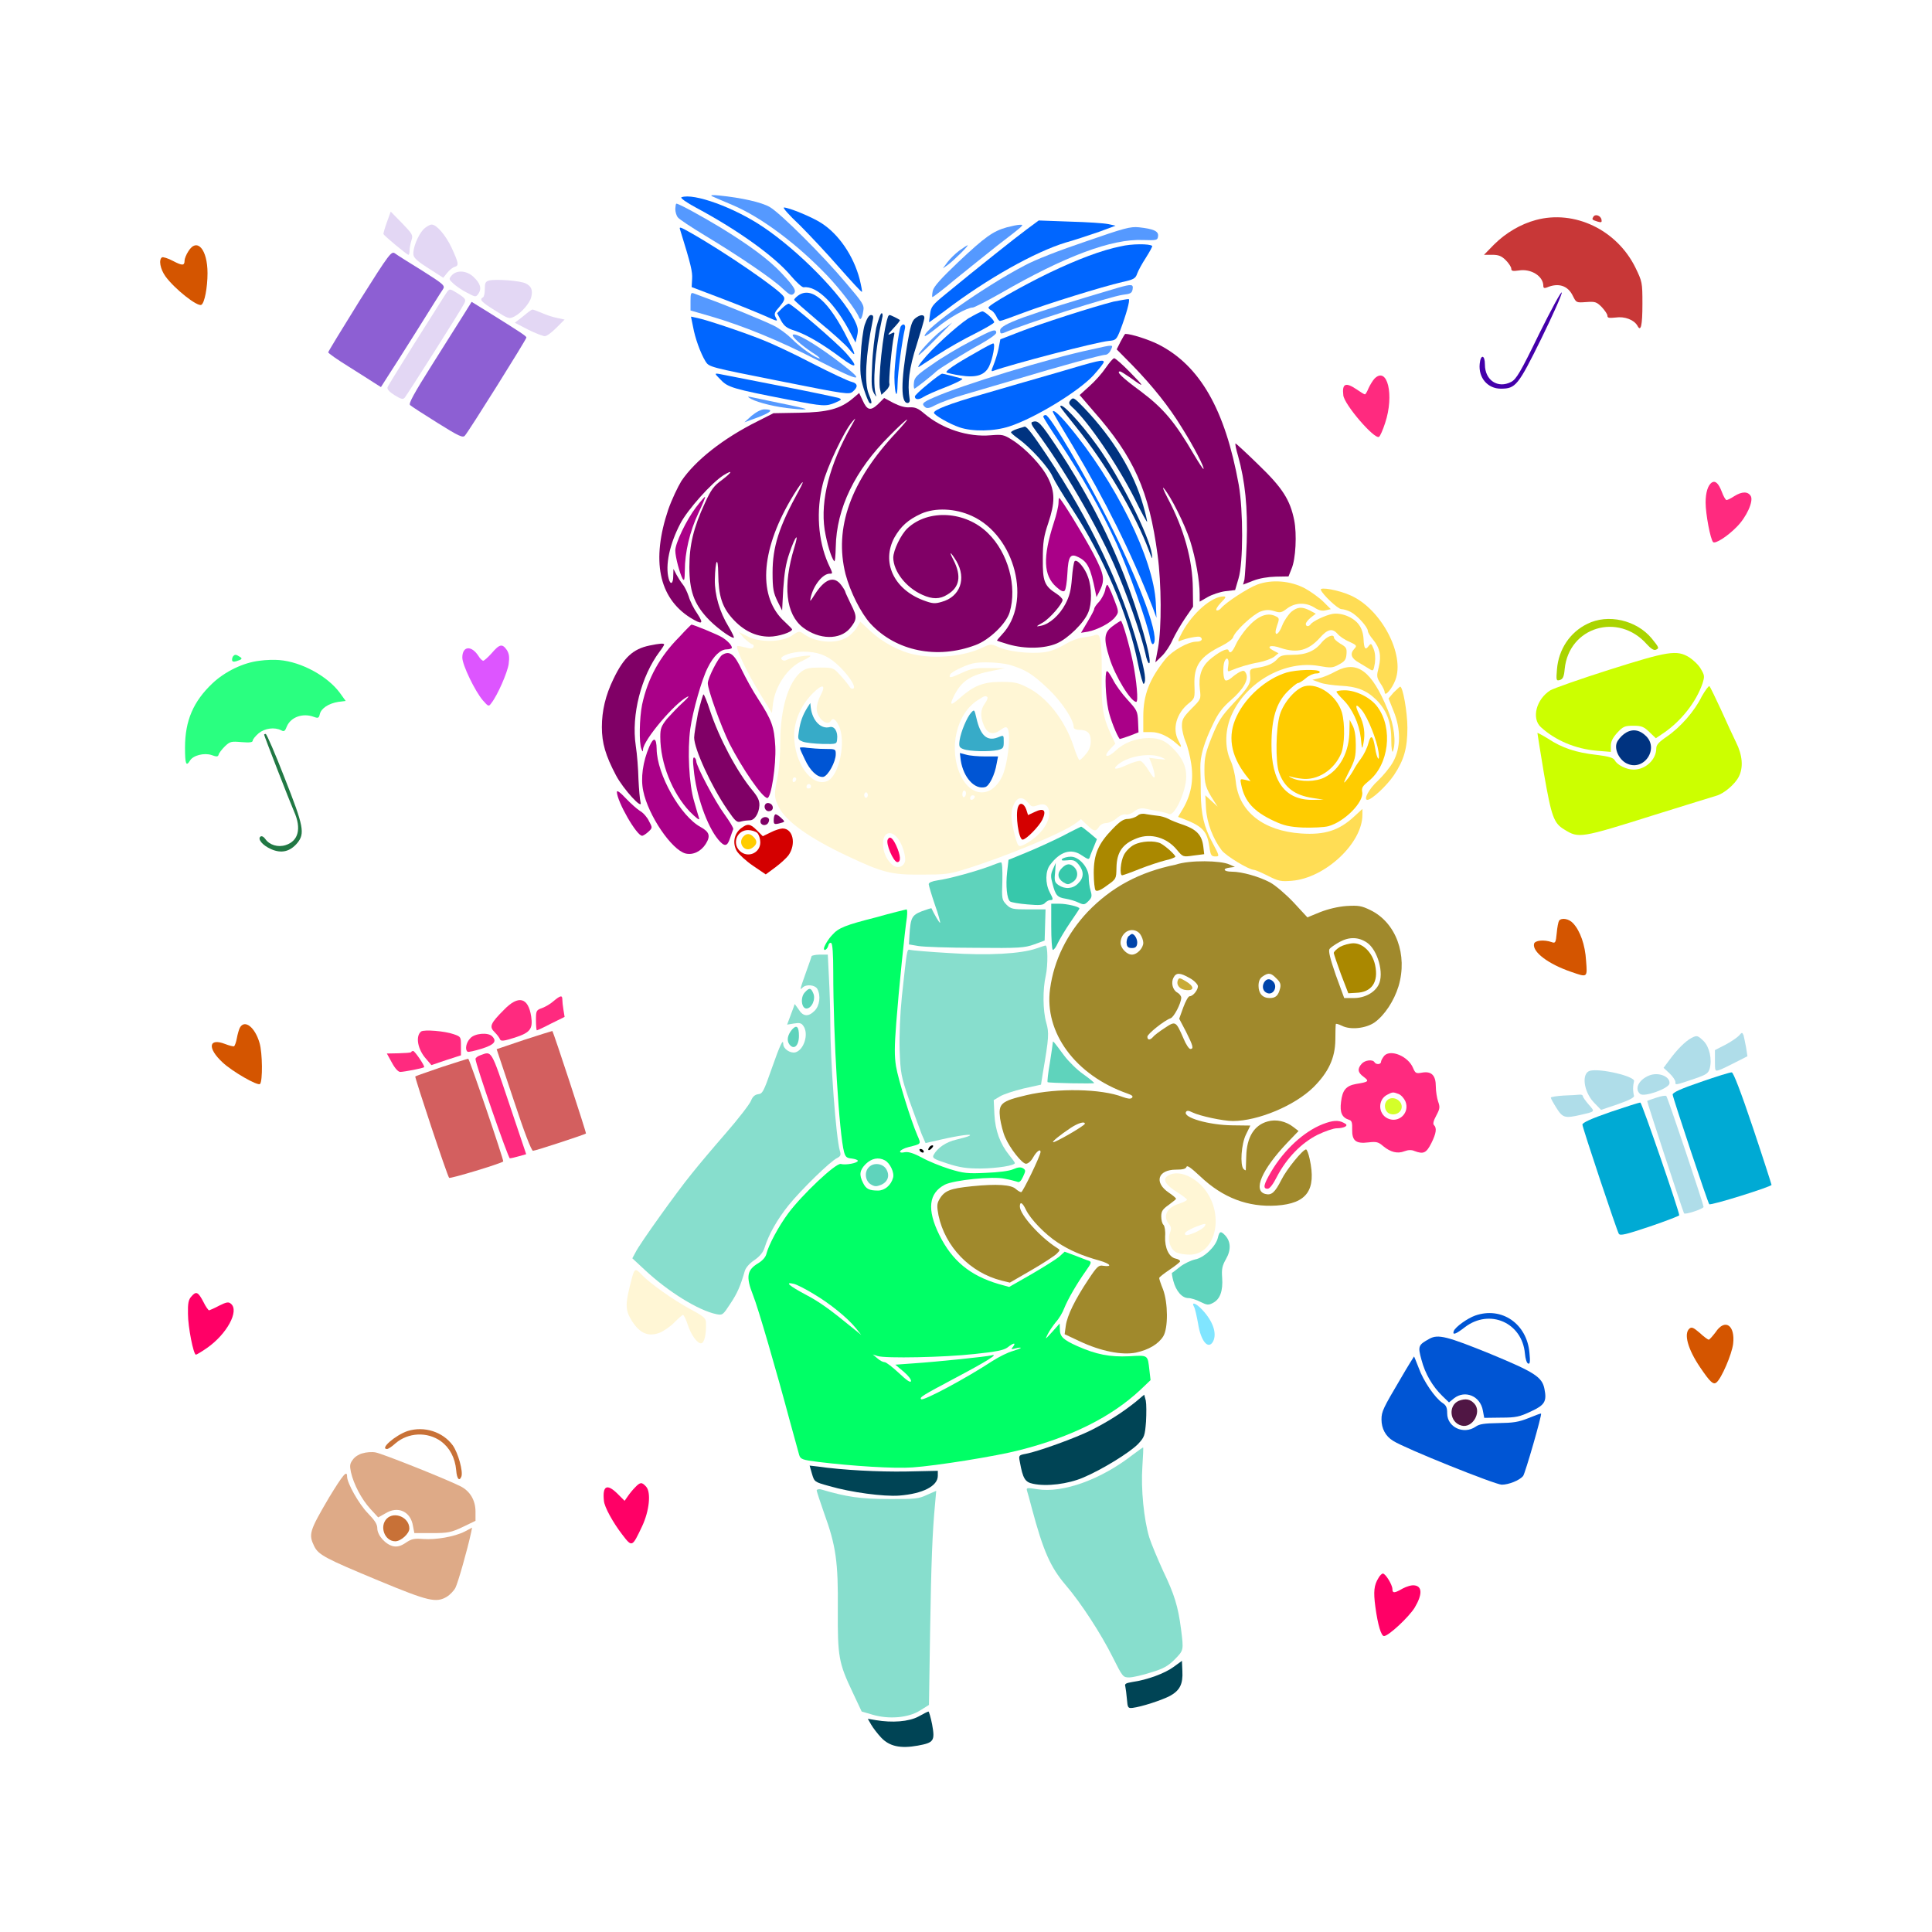 <?xml version="1.0" encoding="utf-8"?>
<!-- Generator: Adobe Illustrator 21.0.0, SVG Export Plug-In . SVG Version: 6.00 Build 0)  -->
<svg version="1.1" baseProfile="tiny"
	 id="svg2" inkscape:version="0.91 r13725" sodipodi:docname="UNADJUSTEDNONRAW_thumb_9c5.svg" xmlns:cc="http://creativecommons.org/ns#" xmlns:dc="http://purl.org/dc/elements/1.1/" xmlns:inkscape="http://www.inkscape.org/namespaces/inkscape" xmlns:rdf="http://www.w3.org/1999/02/22-rdf-syntax-ns#" xmlns:sodipodi="http://sodipodi.sourceforge.net/DTD/sodipodi-0.dtd" xmlns:svg="http://www.w3.org/2000/svg"
	 xmlns="http://www.w3.org/2000/svg" xmlns:xlink="http://www.w3.org/1999/xlink" x="0px" y="0px" viewBox="0 0 850 850"
	 xml:space="preserve">
<sodipodi:namedview  bordercolor="#666666" borderopacity="1" gridtolerance="10" guidetolerance="10" id="namedview330" inkscape:current-layer="svg2" inkscape:cx="120.20305" inkscape:cy="813.26565" inkscape:pageopacity="0" inkscape:pageshadow="2" inkscape:window-height="817" inkscape:window-maximized="1" inkscape:window-width="1440" inkscape:window-x="0" inkscape:window-y="1" inkscape:zoom="0.46171875" objecttolerance="10" pagecolor="#ffffff" showgrid="false">
	</sodipodi:namedview>
<g id="g6" transform="translate(0,0) scale(1,1)">
	<path id="path8" fill="none" d="M0,0h425h425v425v425H425H0V425V0z M299.1,84.8c-4,1.2-4.7,3.2-3.7,9.5c0.5,2.9,2.2,9,3.6,13.4
		c2.4,7.6,2.7,9,2.7,21c0.2,14.1,1.3,20.7,5.1,28.7c3.1,6.8,11.5,14.9,18.9,18.5l5.8,2.7l-5.4,5.6c-3,3-7.6,7-10.3,8.8
		c-11.1,7.5-18.4,16.2-22.7,27c-3.9,9.8-5.4,18-5,26.8c0.6,10.6,2.8,16.2,9,22.3l4.8,4.6l-4.1,3.8c-3.6,3.3-4.6,3.8-7.7,3.8
		c-5.3,0-11.8,2.2-15.1,5.1c-3.8,3.4-9.9,15.6-11.6,23.7c-2.1,9-1.4,15.5,2.3,24.8c1.7,4.1,3.1,8.7,3.1,10.2
		c0,6.6,5.5,18.3,10.9,23.3c2.4,2.2,3.4,2.2,6.4-0.2l2.4-2.1l2.4,3.2c4.8,6.2,10.3,9.5,14.7,8.6c1.2-0.2,3.6-1.9,5.2-3.7l3-3.3
		l1.8,1.7c1,1,2.7,1.7,3.9,1.7c1.1,0,2.5,0.7,3.1,1.7c1,1.6,12.8,10.8,13.9,10.8c0.3,0,2.7-1.4,5.1-3.1c6.2-4.1,9.4-8.5,9.4-13.2
		v-3.5l6.9,3.9c15.6,9,31.4,15.2,41.3,16.4l5.1,0.6l2,4.5c1.1,2.4,2,4.6,2,4.7s-1.2,0.7-2.5,1.3c-1.8,0.7-2.7,0.8-3.7,0.1
		c-1.3-1.1-4.5-0.6-19.9,3.3c-12.8,3.2-17.3,5.8-20.3,11.7c-1.5,3.2-2.3,4-3.9,4c-2.5,0-2.7,0.7-9.4,19.5
		c-15.3,43.6-14.3,41.3-16.9,42.1c-1.7,0.6-2.9,2-3.9,4.3c-0.8,1.8-4.6,7-8.3,11.3c-12.3,14.2-20.3,24.3-30.2,37.7
		c-11.2,15.2-14.4,20.8-12.9,22.6c0.7,0.9,0.6,2.6-0.7,7.6c-2.7,10.2-2.9,12.9-1.5,16.4c4.7,11.4,14.4,13.8,23.1,5.6
		c1.2-1.2,2.4-2,2.6-1.7c0.1,0.2,1,2.1,2,4.2c4.5,9.5,11,8.1,11-2.5v-4.4l2.7,0.5c3.2,0.7,4.9-0.9,9.1-8.6l2.9-5.3l1.2,2.4
		c1.7,3.4,15.4,50.3,19.8,67.7c1.4,5.7,2.1,7.3,3.4,7.5c1.2,0.2,2.5,3,6.1,13.9c8,24.2,8,24.2,8.3,48.2c0.2,20.3,0.3,21.5,2.5,28.2
		c4.2,13.6,15,31.6,20.5,34.2c5.6,2.7,19.6,1.4,22.7-2c1.3-1.5,1.4-2.2,0.5-6.4c-1.7-8.6-2-23.5-1.1-55.8
		c0.9-29.9,1.8-47.1,3.1-55.4c0.5-3.2,0.7-3.6,2.7-3.6c1.2-0.1,8-1.2,15-2.4c7.1-1.3,12.9-2.2,13.1-2.2c0.2,0.2,1.7,5.8,3.5,12.5
		c3.3,12.9,8.2,28.9,10.8,34.7c0.8,1.9,3.4,5.7,5.8,8.5c5.7,6.6,10.7,13.6,17.1,24.3c7.1,11.7,10.5,20.5,10.6,27.5l0.2,5.4l2.8-0.2
		c5.4-0.6,15.1-3.5,19.3-5.7c6.6-3.6,6.9-4.4,6.7-18.9c-0.2-18.3-1.9-26-9.6-41.8c-6.1-12.5-7.6-19-7.6-34.2
		c0-16.9,1.2-43.2,2.2-43.7c0.8-0.6,0.8-8.1-0.1-12c-0.6-2.7-0.5-3.1,1.7-4.6c1.3-0.8,3.2-2.8,4.2-4.4c3.2-5,2.8-17.2-0.6-25.2
		c-0.3-0.8-0.2-1.4,0.2-1.4s1.2,1.3,1.5,3c0.5,2.7,2.7,5.4,7.6,9.6c1,0.8,2.1,3.2,2.7,6.2c1.4,7.2,2.7,10.3,5.1,12.1
		c2.1,1.6,2.3,1.6,4.3,0.2c1.8-1.2,2.2-2,2.2-5.6c0-2.6-0.7-5.4-1.7-7.6l-1.7-3.3l3-2.5c3.4-2.8,5.1-7.6,4.2-12.4
		c-0.4-2.5-0.1-4.2,1.7-7.7c2.7-5.6,2.3-8.5-1.6-12.4c-2.2-2.2-2.8-3.6-3.3-7.2c-0.2-2.5-0.7-5.4-1-6.4c-0.5-1.9-0.5-1.8,4.8,0.5
		c10,4.6,22.3,5.3,30.1,1.8c7.6-3.4,9.9-9.5,7.7-20.2c-0.8-3.7-1.2-7-1.1-7.3c0.7-1.2,7.7-4,11.5-4.6c3.6-0.6,3.9-0.5,3.9,1.2
		c0,3.2,2.8,5.1,7.9,5.1c3.4,0,5.2,0.5,7.6,2.1c4.1,2.7,6.7,3.4,9.6,2.2c1.7-0.6,3.2-0.7,4.9,0c3.8,1.3,6.6-0.2,9.3-5.4
		c2.3-4.5,2.7-6.8,1.5-8.8c-0.5-0.7-0.2-2.1,0.8-3.7c1.8-3,1.9-3.7,0.7-6.9c-0.5-1.2-1-4.3-1.1-6.6c-0.2-5.5-2.1-7.7-6.2-7.7
		c-2.5,0-3.3-0.5-4.9-3c-2-3-7.3-6.1-10.7-6.1c-1,0-2.9,1-4.3,2.2c-2,1.7-3.2,2-4.7,1.7c-4.3-1.1-8.6,3.9-7,8.1
		c0.7,1.8,0.5,2.1-1.6,2.6c-4.2,0.9-6.1,3.9-6.6,10.1c-0.5,5.5-0.5,5.6-3.2,6.1c-1.4,0.3-4.6,1.5-7,2.7l-4.3,2.2l-2.4-2.1
		c-1.3-1.1-3.2-2.2-4.4-2.5c-1.1-0.2-2-0.7-2-1.1c0-0.2,2.3-1.8,5.1-3.4c12-6.8,19.8-17.8,19.8-27.8v-5h6.1c5.6,0,6.6-0.2,9.8-2.5
		c4.2-3.1,9.1-9.7,11.6-16.1c1.3-3.4,1.8-6.6,1.8-11.7c0.1-6.4-0.2-7.6-2.7-12.6c-3.4-6.9-10-13.2-15.4-14.8
		c-5.2-1.4-13.1-0.7-19.5,1.9l-5.3,2.2l-4.7-5.1l-4.7-5.1l5.5-1.3c7.9-1.8,13.9-5.2,19.6-11c6.4-6.4,9.5-12.5,9.5-18.4
		c0-4.2,0.2-4.5,3.6-6.8c4.6-3.3,10.8-10,12.9-14.2c4.7-9.2,5.4-23.1,1.7-34.1c-1-3-2.1-8.5-2.3-12.5c-0.4-5.7-1.2-8.3-3.5-13.3
		c-3.7-7.9-10-14.7-16.7-18.3c-4.7-2.5-6-2.8-12.6-3c-9-0.2-14.9-2.2-14.2-4.8c3.4-12,3.7-15.9,1.7-24.4
		c-2.6-10.7-5.6-15.2-18.3-27.7c-10.6-10.4-11.9-11.9-13.9-17c-7.9-20-22.7-34.4-38.9-37.7c-4.4-0.9-4.9-1.2-4.4-2.7
		c0.3-0.9,1.7-5.6,2.9-10.5c3.1-11.1,3.5-12.3,7-17.8c3.4-5.2,6.3-10.8,6.3-12c0-1.5-2.6-3.3-5.6-4.2c-6.1-1.7-28.3-3.7-40.8-3.7
		c-11.3,0-13.9,0.2-21.1,2.2c-15.9,4.2-27.4,12-32.6,21.9c-2.3,4.3-3.2,6.9-4.7,13.6c-0.3,1.5-1.7,2.8-4.6,4.3l-4.2,2.2l-3.5-1.8
		c-2.4-1.2-4.9-1.8-8.2-1.8l-4.8,0.1v-3.5c0-5.1-2.9-15.6-6-21.4c-3.7-7.1-10-13-17.3-16.8c-6.6-3.3-20.2-7.1-32.4-9.1
		C317.6,83.8,303.3,83.5,299.1,84.8z M172.7,88.8c-1,0-5.3,8.9-6.2,12.7c-0.4,1.7-0.1,2.7,1.6,4.2c1.2,1.1,2.2,2.4,2.2,2.8
		s-6.6,11.2-14.5,23.8c-8,12.7-14.4,23.4-14.1,23.7c0.2,0.4,4.2,3.2,9,6.1c44.2,27.8,53.7,33.8,54,33.8s7.1-10.6,15.2-23.7
		c11.2-17.9,15.2-23.6,16.1-23.2c0.7,0.3,2.4,0.7,3.8,0.9c2.2,0.3,3.1-0.2,7.2-4.8c2.7-2.8,4.7-5.6,4.7-6.3c0-0.7-1.2-1.1-3.9-1.1
		c-2.5,0-5.6-0.8-8.3-2c-4.2-2-4.3-2.1-3.3-4.6c1.4-3.7,0-6.8-4-8.7c-2.7-1.3-4.9-1.6-12-1.5c-6.3,0.1-9-0.2-10-1.1
		c-0.7-0.6-2.2-1.5-3.5-2c-1.5-0.6-2.5-1.8-3.2-4c-1.7-5-5.7-12.3-8.4-14.9c-2.9-2.8-6.6-3-9.3-0.5c-1.1,1-2.3,1.8-2.7,1.8
		c-1.3,0-7.6-6.9-8.5-9.4C173.9,89.8,173.2,88.8,172.7,88.8z M702.7,93c-1.4,0-3.2,0.6-3.8,1.2c-1,0.9-2,1-4.6,0.4
		c-1.8-0.4-6.4-0.8-10.2-0.8c-11.5,0-21.6,4.5-29.2,13c-4,4.4-7.3,9.8-6.5,10.6c0.2,0.2,1.9-0.5,3.7-1.7c2.2-1.5,3.8-2,5.3-1.7
		c2.9,0.7,5.8,4.2,5.8,7.1c0,2.7,0.6,3,3,1.2c0.8-0.7,3-1.2,4.6-1.2c3.7,0,6.5,3,6.5,7.1c0,3.3,0.2,3.4,3.1,1.2
		c1.2-0.9,2.4-1.7,2.8-1.7c1.1,0-16.6,35.9-18.4,37.5c-2.4,2.1-5.5,1.8-7.8-0.5c-1.7-1.7-2-2.5-1.5-6.1c0.4-3.7,0.2-4.2-1.2-4.6
		c-2.7-0.8-4.3,0.2-5.3,3.7c-3.7,12.2,12,20.8,20.6,11.5c1.1-1.1,5.9-10.2,10.8-20.3c4.9-10,9-18.4,9.1-18.6c0.6-0.8,1.2,0.8,1.7,4
		c0.5,3.6,1.1,4.2,2.7,2.2c1.5-1.7,5.1-2.4,7.6-1.3c2.5,1,4.2,3.9,4.2,7.1c0,2.4,0.6,2.5,2.8,0.8c2.7-2,7.4-1.6,9.6,0.8
		c1.6,1.7,1.8,2.7,1.4,5.4c-0.7,5.3,1.5,4.2,3.5-1.9c5.3-15.9,1.4-31.8-10.5-43c-3.1-2.8-5.6-5.8-5.7-6.5c-0.1-0.7-0.3-2.2-0.7-3.2
		C705.6,93.4,704.8,93,702.7,93z M85.6,105.4c-1.8,0-4.8,3.4-5.6,6.4c-0.6,2.2-0.8,2.2-3.7,0.7c-3.3-1.9-6.6-1.6-7.6,0.8
		c-1.6,3.5,0.4,8.1,5.8,13.6c5.4,5.4,13.8,11.3,15,10.5c0.5-0.3,1.7-3,2.6-6c3.2-10.2,1.6-22.7-3.2-25.2
		C88,105.8,86.5,105.4,85.6,105.4z M606.8,162.7c-1.2,0-6.2,4.9-6.7,6.5c-0.2,0.7-1.2,0.6-3.7-0.7c-3.9-2-4.9-2.1-6.6-0.3
		c-1.8,1.8-1.7,5.7,0.6,10.2c1.9,3.9,12,14.9,15.4,16.6c1.7,0.9,2,0.7,4-3.7c5.5-12.5,5.3-24.7-0.4-27.7
		C608.4,163.1,607.3,162.7,606.8,162.7z M748.4,217.7c-0.9,6,2.2,22.9,4.6,24.3c1.2,0.7,9.1-4.6,13.4-9c5.8-6,8-13,5.1-17
		c-1.5-2.2-4.6-2.3-7.8-0.6c-2.7,1.5-4.2,1.6-4.2,0.1c0-0.6-0.7-2.1-1.7-3.3C754.3,207.8,749.5,210.7,748.4,217.7z M692.9,275
		c-5.7,4.4-9.5,11.7-10.3,20.1c-0.4,5-0.7,5.7-4,9c-5.1,5.1-6,8.7-4.2,19.3c6.6,40.8,6.3,40.1,13.9,43.9c7.8,3.9,6.7,4.2,60.3-12.8
		c12.2-3.8,15.9-6.2,18.5-12c3-6.6,2.4-9-7.6-30.3c-5.1-10.7-10.2-20.6-11.4-21.9c-3-3.2-8.1-5.5-12.3-5.5c-2.7,0-3.7-0.4-4.8-2
		c-2.5-3.9-7.6-8.2-12-10.3C710.4,268.4,700.1,269.4,692.9,275z M220.8,281.5c-1.6,0.2-3.2,1.2-5.6,3.6c-2.5,2.3-2.8,2.4-3.6,1.1
		c-1.3-2.3-5.5-4.1-7.3-3.2c-2.5,1.3-3.6,5.6-2.5,9.5c1.3,5,6.3,14.1,9.9,18.1l3.1,3.5l2.2-2.4c6.6-7.6,10.6-18.8,9-24.6
		c-0.5-1.7-1.7-3.7-2.8-4.5C222,282,221,281.4,220.8,281.5z M99.6,291.3c0,1-1.4,2.6-3.7,4.2c-7.8,5.4-14.4,15.4-16.4,24.8
		c-1.7,8.1,0.3,23.4,3.2,23.4c0.7,0,1.1-1.1,1.1-2.9c0-5.9,6.2-9,10.8-5.4c2.8,2.2,3.1,2.1,3.7-1.2c0.7-3.2,3.9-6.2,6.8-6.2
		c1,0,3,1,4.4,2.2c2.7,2.2,2.7,2.2,3.8-2.6c0.4-2,0.7-2.2,1.3-1.1c0.7,1.3,11.6,28.9,13.6,34.6c2.7,7.7-5.1,12.6-9.9,6.3
		c-2.4-3.1-4.6-3.7-6.3-1.7c-1.5,1.8-0.5,4.6,2.8,7.8c4.1,3.9,9.9,4.6,14.5,1.5c3.5-2.3,5.9-6.6,5.9-10.4c0-1.3-3.4-11.1-7.5-21.7
		c-4.2-10.6-7.4-19.7-7.3-20.1c0.2-0.4,1.7,0.2,3.4,1.3c1.7,1.2,3.1,2,3.2,1.9c0-0.1,0.2-0.9,0.3-1.7c0.8-4.4,1.5-5.6,3.7-6.7
		c3.3-1.7,4.5-1.6,7.3,0.8c1.4,1.2,2.7,2.1,2.9,2.1c0.2,0,0.6-1.5,0.9-3.3c1-6.2,7.9-8.4,11.7-3.7c3.7,4.4,4,1.1,0.5-5
		c-4.5-7.9-12.8-14.9-21.5-18.1c-3.9-1.5-6.6-1.8-14.9-1.8c-7,0-10.5-0.3-11.1-1.1C104.2,284.6,99.6,287,99.6,291.3z M683.2,409.1
		c0,2.6,0,2.6-4.6,2.6c-3.7,0-4.6,0.3-5.4,1.7c-1.9,3.5,1.5,8.4,8.7,12.5c4.9,2.8,13.6,5.8,16.7,5.8h2.2l-0.5-7.7
		c-0.6-9.5-2.9-16.1-6.9-19.6C688.1,399.7,683.2,402,683.2,409.1z M244.5,436.3c-1.3,1.6-3.9,3.7-5.7,4.6l-3.3,1.7l-2.3-2.6
		c-4.4-4.9-10.2-2.5-16.9,7c-2.2,3-4.5,5.4-5.2,5.4c-0.8,0.1-2.3,0.6-3.4,1.2c-1.7,0.9-2.8,0.8-8.3-0.9c-4.6-1.5-7.6-2-10.8-1.7
		c-5.2,0.4-6.7,1.8-6.7,6.5c0,3.1-0.1,3.2-3.9,3.7c-2.2,0.3-5.4,0.2-7.1-0.2c-1.8-0.5-3.4-0.6-3.7-0.2c-0.6,0.9,3.7,9.4,5.8,11.7
		c1.2,1.2,2.2,1.6,4.3,1.2l2.7-0.4l7.7,23.2c4.2,12.7,8,23.6,8.3,24.2c0.7,1.2,64.7-19.8,64.7-21.2c0-0.5-3.5-11.5-7.8-24.4
		l-7.9-23.4l2.6-1.3l2.6-1.3l-0.5-6.4c-0.2-3.5-0.7-7.1-1.1-7.8C247.8,432.8,247.3,433,244.5,436.3z M108,448.2
		c-2.4,0-4.9,2.7-5.5,6.1l-0.6,2.8l-5.1-0.1l-5.1-0.1l-0.2,2.7c-0.3,3.7,1.7,7.2,6.7,11.1c4.2,3.4,14.9,9,16.9,9
		c1.4,0,2.2-5,2.2-12.5c0-8.2-1.4-12.9-4.8-16.4C111,449.5,109,448.2,108,448.2z M767.5,450c-0.5,0-2,1.3-3.3,2.9
		c-2.3,2.8-7.6,6.1-9.9,6.1c-0.6,0-1.9-1.2-2.9-2.5c-4.2-5.6-12-1.7-20,10.1c-1.8,2.7-3.2,4-4.5,4c-1,0.1-2.7,0.6-3.8,1.2
		c-1.7,0.9-2.7,0.8-7.5-0.8c-3.7-1.3-7.4-2-11.4-2c-6.9,0-8.6,1.2-9.4,6.8c-0.5,3.3-0.7,3.6-3.8,4.2s-7.9,0.3-10.7-0.7
		c-2.8-1.1-0.3,5.9,4.3,12c1.8,2.5,2.4,2.7,5.2,2.3l3.2-0.4l8.8,26.5c4.9,14.6,9.3,26.5,9.8,26.5c1.5,0,69-22.5,69.8-23.3
		c0.6-0.5-12.5-41.8-16.5-52.4c-0.3-0.7,0.6-1.7,2.5-2.6c2.6-1.2,2.9-1.7,2.9-4.4c0-1.7-0.4-5.4-1-8.3
		C768.8,452.3,768,449.9,767.5,450z M86.6,566.1c-1.6,0-4.2,2.6-5.2,5c-2.1,5.1,0.4,23.7,3.7,27.1c0.7,0.7,2.2,0.1,6.6-2.8
		c9.5-6.4,15.4-16.3,12.9-21.7c-1.3-2.7-5.1-3.4-9-1.4c-2.2,1.2-2.7,1.2-3.3,0.2c-0.4-0.6-0.7-1.3-0.7-1.6s-0.9-1.5-2.1-2.7
		C88.2,567.1,86.9,566.1,86.6,566.1z M649.8,576.4c-4.2,1.2-5.2,1.8-10,6.1c-2.2,2.1-3.9,2.9-6.4,3.1c-7.2,0.6-9.3,2.8-20.6,21.9
		c-7.4,12.6-8.5,16.1-7,21c1.9,5.6,5.1,7.7,28.4,17.3c12,5.1,22.9,9.4,24.2,9.6c5.4,1.1,11.7-2.1,14.4-7.2c0.6-1.2,3.1-9.6,5.4-18.6
		c4.7-18.6,4.7-20.7-0.3-25.6c-2.2-2.3-2.7-3.2-2.3-5.7c0.8-7.4-4.5-17-11.5-20.6C659.9,575.7,654.4,575.1,649.8,576.4z
		 M754.1,583.2l-2.8,3.1l-2.6-2.2c-3.8-3.2-6.4-2.9-8,0.8c-1.2,2.7-1.2,3.5,0.1,7.3c0.7,2.3,2.2,5.7,3.3,7.6
		c2.4,4.2,9.4,12.8,10.3,12.8c1.1,0,6.6-8.8,8.5-13.5c2.4-6,2.5-13,0.2-16.1C760.5,579.4,757.5,579.5,754.1,583.2z M169.5,633.2
		c-2.7,2.7-4,3.3-7.3,3.7c-2.2,0.2-5.1,1.1-6.4,1.9c-2.7,1.7-19.3,28.9-20.5,33.5c-1.1,4,0.2,8.5,3.4,12.1c2.4,2.7,13,7.6,40.5,18.7
		c9.7,3.9,14.9,4.2,19,1.1c4-3,5.1-5.6,9.4-22.7c5-19.3,5-21.2,0.3-26.2c-2.5-2.6-2.9-3.7-2.9-6.9c0-8.9-4.1-16.1-11-19.5
		C185.8,624.7,176.3,626.4,169.5,633.2z M277.2,653.7l-2.7,2.9l-2.2-2c-3.7-3.6-6.3-3.6-8.2,0.1c-1.5,2.9-1.1,6.1,1.5,11.5
		c2.6,5.6,9.6,15.3,11.5,15.9c1.6,0.7,3.6-1.9,7.4-9.3c2.3-4.6,3.1-7.1,3.4-11.6c0.3-5.1,0.1-6.1-1.5-8.1
		C283.8,649.8,280.6,650,277.2,653.7z M608.4,690.6c-3.9,0-5.8,3.8-5.7,11.6c0,6.7,3,20,4.6,20.5c1.7,0.6,11.4-6.7,15-11.2
		c7.7-9.5,6.1-18.9-2.8-16c-1.7,0.6-3.5,1.2-4,1.4c-0.4,0.2-1.7-1.2-2.7-3C611.3,691.2,610.4,690.6,608.4,690.6z"/>
	<path id="path10" fill="#5599FF" d="M316.3,86c10,1,18.8,3,22.4,5.1c4.6,2.7,22.9,20.8,33.5,33.4c7.5,8.8,8.1,9.7,7.6,12.4
		c-0.5,3.1-1.3,4.4-1.9,2.7c-1.1-3-8.1-12.2-13.9-18.3c-13.4-14-28.9-25.6-41.5-31c-4.1-1.7-8.2-3.5-9.1-3.9
		C312.3,85.8,313.2,85.7,316.3,86z"/>
	<path id="path12" fill="#0066FF" d="M335.8,99.9c15.6,10.5,34.4,29.6,40,40.7c1.7,3.4,1.9,4.6,1.3,7.1l-0.7,3l-1.9-3.6
		c-6.9-13.4-15.1-21.5-20.9-20.7c-0.7,0.1-3.2-2.2-5.6-5c-7.1-8.5-23.2-20.1-41.7-30c-4.3-2.3-7.1-4.3-6.5-4.6
		C305.1,84.8,323.1,91.3,335.8,99.9z"/>
	<path id="path14" fill="#5599FF" d="M297.6,89.6c1.1,0,11.3,5.6,19.4,10.5c12.9,7.9,21.2,14.1,26.7,19.9c6.1,6.5,6.9,8.1,5.3,9.4
		c-0.9,0.7-1.8,0.2-4.6-2.4c-4.2-4.1-19-14.2-34.1-23.3c-6.1-3.7-11.6-7.3-12.1-8.1c-0.6-0.7-1.1-2.4-1.1-3.7
		C297.2,90.7,297.3,89.6,297.6,89.6z"/>
	<path id="path16" fill="#0066FF" d="M344.9,91.3c2.2,0,12.4,4.2,16.4,6.8c7.7,4.9,14.2,14.4,16.9,24.7c0.7,2.9,1.2,5.4,1,5.6
		s-4.6-4.6-9.9-10.6c-5.3-6.1-13.2-14.5-17.5-18.8C347.3,94.8,344.2,91.3,344.9,91.3z"/>
	<path id="path18" fill="#0066FF" d="M457,97l13.7,0.5c7.6,0.2,15.1,0.7,16.9,1.1l3.2,0.7l-7.3,2.7c-4.1,1.4-10.6,3.6-14.6,4.7
		c-13.5,4.1-34.6,15.9-53,29.9c-3.9,2.9-7.1,5.2-7.1,5.2c-0.1-0.1,0.1-1.7,0.4-3.7c0.4-3.2,1.2-4.1,6.7-8.6
		c14.6-12,30.7-24.8,35.7-28.5L457,97z"/>
	<path id="path20" fill="#5599FF" d="M448.7,98.9c2.1-0.1,2,0-10,9.2c-5,4-13.4,10.7-18.7,15c-5.2,4.4-9.7,7.8-9.8,7.6
		c-0.2-0.2-0.1-1.4,0.2-2.8c0.4-1.8,3.6-5.4,11.3-12.7c11.7-11,15.2-13.5,21.3-15.2C445.3,99.4,447.7,98.9,448.7,98.9z"/>
	<path id="path22" fill="#0066FF" d="M303.5,102.2c15.6,8.8,39.4,25.2,41.3,28.3c0.6,1,0.2,2-1.8,4.4c-2.2,2.4-2.5,3.2-1.8,4.6
		c1.1,2.1,1.2,2.1-4.6-0.5c-2.7-1.2-11-4.6-18.6-7.5l-13.7-5.2l0.2-3.6c0.2-3.2-0.5-6.2-5.3-21.7C298.7,99.6,299.4,99.9,303.5,102.2
		z"/>
	<path id="path24" fill="#5599FF" d="M501.1,100c6.4,0.7,8.7,1.7,8.4,3.9c-0.2,1.8-0.6,1.9-6.6,1.7c-13.8-0.6-34.4,7.1-62.8,23.5
		c-6,3.4-11.5,6.2-12.1,6.2c-2.5,0-10.4,4.4-15.8,8.9c-3,2.4-5.4,4.1-5.4,3.6c0-3.2,26-21.6,44-31c4.8-2.6,15.4-6.7,27-10.6
		C494.5,100.4,497.3,99.6,501.1,100z"/>
	<path id="path26" fill="#0066FF" d="M506.9,108.2c0.2,0.2-1,2.4-2.7,5.1c-1.7,2.6-3.4,5.7-3.9,7.1c-0.7,2.1-1.5,2.6-6.6,3.7
		c-9,2.1-32.5,9.4-43.2,13.4c-5.3,2-10,3.7-10.5,3.7s-1.2-0.9-1.7-2.1c-0.6-1.2-1.6-2.3-2.2-2.6c-0.7-0.3-1.2-0.8-1.2-1.2
		c0-1.1,14.8-9.5,26.8-15.3c12.3-5.9,23.2-10,31.3-11.6C497.8,107.2,505.9,107.2,506.9,108.2z"/>
	<path id="path28" fill="#5599FF" d="M425.7,107.9c0.7,0-6,6.6-8.5,8.5l-2.4,1.7l2-2.7c1.1-1.5,3.5-3.8,5.2-5.1
		C423.8,109,425.5,107.9,425.7,107.9z"/>
	<path id="path30" fill="#5599FF" d="M498.3,127.3c-0.3,1.7-1,2-4.3,2.4c-5.3,0.7-42.3,12.4-52.5,16.8c-1.2,0.4-1.5,0.2-1.5-1.1
		c0-2.7,10.7-6.6,51.9-18.8C497.9,124.9,498.7,125,498.3,127.3z"/>
	<path id="path32" fill="#5599FF" d="M305.3,129.1c0.7,0.3,3.3,1.2,5.6,2.1c7.6,2.7,25.2,9.9,29.6,12.1c2.4,1.2,5.9,3.8,7.9,5.8
		c3.5,3.6,10.6,8.6,12.2,8.6c0.4,0-0.8-1.1-2.9-2.4c-5.2-3.4-9.5-7.3-8.9-8c1.1-1.1,9,3.5,18.2,10.3c14.9,11.1,13,11.3-7.7,0.7
		c-16.5-8.5-32.5-15-46.5-19.1l-9-2.6v-4.1C303.8,129,304,128.6,305.3,129.1z"/>
	<path id="path34" fill="#0066FF" d="M373,149.2c3.7,7.3,3.7,8.2,0.5,4.3c-1.3-1.7-7.3-7.1-13.3-12c-5.9-5-10.8-9.3-10.8-9.6
		s0.8-1.2,1.8-1.9C357.1,125.8,364.7,132.5,373,149.2z"/>
	<path id="path36" fill="#0066FF" d="M496.6,131.6c0.7,0.4-1.2,7-3.7,13.6c-1.7,4.3-2,4.5-5.1,4.8c-5.2,0.4-43.3,10.4-50.6,13.1
		c-1.2,0.5-1.2,0.2-0.1-2.5c0.7-1.7,1.7-4.8,2.2-7.1l0.8-4.2l8.5-3.3c9.5-3.7,31.9-10.9,41.3-13.3
		C493.1,132.1,496.2,131.5,496.6,131.6z"/>
	<path id="path38" fill="#0066FF" d="M347,133.6c1.2,0,20.8,16.8,25.2,21.7c5.7,6.4,4.7,7.3-2.2,2.1c-8.3-6.2-15.2-10.2-20.3-11.9
		c-3.5-1.1-4.6-1.9-6.1-4.5l-1.7-3.2l2.1-2.1C345.1,134.6,346.5,133.6,347,133.6z"/>
	<path id="path40" fill="#0066FF" d="M432.2,137c1.2,0,5.2,3.7,5.2,4.8c0,0.4-3.8,2.6-8.5,5c-4.7,2.3-11.9,6.4-15.9,9
		c-4.2,2.7-8.1,5.2-8.7,5.6c-0.7,0.4-0.1-0.7,1.4-2.6c4.2-5.3,14.9-15.1,20.3-18.7C428.8,138.5,431.6,137,432.2,137z"/>
	<path id="path42" fill="#003380" d="M387.9,137.8c0.4,0,0.6,1,0.2,2.2c-3.2,14.6-4.3,29.1-2.7,33.9c0.3,0.9,0,0.6-0.8-0.7
		c-1.2-2.1-1.3-4.1-0.9-12.5c0.2-5.6,1.1-12.9,1.8-16.5C386.4,140.7,387.4,137.8,387.9,137.8z"/>
	<path id="path44" fill="#003380" d="M383.2,138.6c1,0,1.2,0.6,0.7,2.7c-3,14.6-3.7,27.2-1.7,32c1.4,3.4,1.6,4.7,0.4,4
		c-0.4-0.2-1.6-3.2-2.6-6.3c-1.5-5-1.7-7.2-1.3-14.7c0.2-4.9,1-10.9,1.7-13.3C381.4,140.1,382.3,138.6,383.2,138.6z"/>
	<path id="path46" fill="#003380" d="M391.4,138.6c0.5,0,3.9,1.7,4.5,2.2c0.2,0.2-1.1,1.8-2.9,3.7c-2.4,2.6-2.7,3.2-1.2,2.4
		c1.8-0.9,1.9-0.9,1.5,0.9c-0.9,3.7-2.4,19.9-2,21c0.2,0.7-0.4,2-1.5,3l-2,1.9l-0.6-2.3c-1-4,1.3-25.7,3.4-31.8
		C390.7,139.1,391.1,138.6,391.4,138.6z"/>
	<path id="path48" fill="#003380" d="M406.7,139.9c0,0.6-1.6,6-3.4,11.8c-3.3,10.2-4.2,17.2-3.1,23.9c0.2,1-0.2,1.7-0.9,1.7
		c-3,0-3-9.2,0-26.6c1.2-7.1,1.9-9.5,3.3-10.6C404.8,138.3,406.7,138.2,406.7,139.9z"/>
	<path id="path50" fill="#0066FF" d="M304,139.3l2.8,0.6c3.6,0.7,19.3,5.9,28.6,9.6c3.9,1.5,13.8,6.1,22,10.4
		c8.2,4.2,15.9,7.8,17.3,8.1c2.7,0.7,2.9,2.2,0.6,4.2c-1.7,1.5-2.4,1.4-32.5-4.6c-30.7-6.1-30.8-6.1-32.4-8.6
		c-2.2-3.6-4.6-10.2-5.5-15.3L304,139.3z"/>
	<path id="path52" fill="#5599FF" d="M418.9,141.9c0.1,0-3.1,3.2-7.1,7.2c-4,4.1-7.4,7.2-7.6,7.1c-0.7-0.4,5.8-7.5,9.9-10.7
		C416.7,143.6,418.9,141.9,418.9,141.9z"/>
	<path id="path54" fill="#0066FF" d="M398.1,144.7c-1.2,5.2-3.1,19-3.2,24.2c-0.1,7.4-1.3,4.9-1.4-2.8c-0.1-5.3,1.9-21,2.8-22.5
		C397.4,142,398.6,142.8,398.1,144.7z"/>
	<path id="path56" fill="#5599FF" d="M438.3,146.4c0,0.7-3.2,2.9-7.1,5.1c-6.1,3.3-18.1,10.7-19.4,12c-1.6,1.6-9.1,7.5-9.5,7.5
		c-0.2,0-0.4-1.2-0.2-2.7c0.2-2.2,1.2-3.3,8.1-8c4.2-3,11.9-7.6,17-10.2C436.7,145,438.3,144.5,438.3,146.4z"/>
	<path id="path58" fill="#800066" d="M495.1,146.9c2.6,0,10.3,2.5,14.5,4.6c18.3,9.3,29.4,28.6,35.4,61.8c2,11.4,2,34.3-0.1,41.2
		l-1.5,5.1l-4.3,0.5c-2.3,0.3-5.9,1.5-7.8,2.6l-3.5,2v-3.2c0-6.1-1.8-16-4.2-23.6c-2.5-7.6-8.4-19.3-11.5-23
		c-0.9-1.1-0.2,0.8,1.7,4.4c7.1,13.4,10.9,27,11,39.7l0.1,7.9l-3.5,5.1c-1.9,2.8-4.4,7.1-5.5,9.5c-1.1,2.5-3.2,5.7-4.8,7.2l-2.8,2.7
		l1.2-6.4c1.6-8.8,1.5-28.3-0.2-40.8c-3.8-28.4-10.4-43.1-28.2-63.3l-6.1-7.1l4.3-3.9c2.4-2.1,5.6-5.7,7.2-8.1
		c1.6-2.3,3.2-4.2,3.7-4.2c0.5,0,3.7,2.8,7.1,6.3c6.5,6.6,6.4,6.9-0.1,2.2c-2.2-1.5-4.1-2.7-4.4-2.7c-1.9,0,0.7,2.6,9,8.7
		c10.1,7.6,15.1,13.5,23.6,28.1c2.1,3.5,3.9,6.3,4.1,6.1c0.5-0.5-4.3-9.9-9.5-18.1c-5.8-9.5-12.9-18.3-21.6-27.3l-7.1-7.2l1.7-3.4
		C494,148.4,494.9,146.9,495.1,146.9z"/>
	<path id="path60" fill="#0066FF" d="M437,151.1c1,0-0.2,6.6-1.8,10c-1.9,4-5.7,5.2-12.7,4.1c-2.8-0.4-5.6-1.1-6-1.3
		c-0.9-0.5,3.4-3.5,12.7-8.7C433.1,152.9,436.5,151.1,437,151.1z"/>
	<path id="path62" fill="#5599FF" d="M488.7,154c-0.5,1.2-1.6,2.1-2.4,2.1c-1.7,0-20.3,5.1-38.9,10.7c-7.6,2.2-17.8,5.2-22.8,6.7
		c-5,1.4-10.8,3.6-12.8,4.6c-2.7,1.5-3.9,1.7-4.7,1.1c-1.8-1.5-1.4-2.1,3.7-4.3c12.3-5.5,50.6-17.2,69.6-21.2
		C490.2,151.5,489.9,151.5,488.7,154z"/>
	<path id="path64" fill="#0066FF" d="M485.6,159.3c0,0.5-2.1,3.1-4.6,5.9c-6.6,7.1-25.8,18.8-36.9,22.4c-6.7,2.2-16.2,2.4-22,0.4
		c-4.4-1.5-11.2-5.4-11.2-6.4c0-1.3,6.9-4,21.2-8.1c8.2-2.4,23-6.7,32.8-9.5C483.4,158.5,485.6,158,485.6,159.3z"/>
	<path id="path66" fill="#0066FF" d="M316.3,164.5c1.2,0.2,13.1,2.6,26.6,5.2c13.4,2.6,25.2,5.1,26.1,5.4c1.5,0.6,1.3,0.8-1.4,2
		c-4.2,1.8-5.3,1.7-20.4-1.2c-24.8-4.8-27-5.5-30.1-8.8C314.3,164.3,314.3,164.2,316.3,164.5z"/>
	<path id="path68" fill="#0066FF" d="M414.5,164.4c0.7,0,5.1,1.2,8.8,2.2c0.7,0.2-2.4,1.8-6.9,3.6c-4.5,1.7-9,3.7-10.2,4.5
		c-2,1.3-3.7,1.2-3.7-0.3c0-0.4,2.5-2.8,5.6-5.3C411.3,166.4,414.1,164.4,414.5,164.4z"/>
	<path id="path70" fill="#800066" d="M378,172.9l1.5,3.2c2,4.5,3.5,4.8,6.8,1.7l2.7-2.7l4.1,2.2c2.6,1.3,5.1,2.1,7.1,1.9
		c2.4-0.1,3.7,0.4,6.5,2.8c7.9,6.7,19.2,10.4,29.2,9.5c5.1-0.4,5.7-0.3,9.5,2.1c6,3.8,13.1,11.4,15.7,16.7
		c3.1,6.2,3.1,10.8,0.1,19.8c-2,5.9-2.4,8.5-2.4,15.9c-0.1,9.8,0.7,11.8,6,15.2c1.4,0.9,2.6,2.1,2.7,2.7c0,1.7-5.5,8.1-8.7,10
		c-3.2,1.8-3.2,1.9-0.8,1.4c3.7-0.7,8.1-4.6,10.7-9.5c1.8-3.4,2.5-6,2.9-11.4c0.3-3.7,0.8-7.1,1.2-7.5c1.1-1.1,4.6,3.1,5.9,7
		c1.7,4.7,1.7,11.8,0.1,15.5c-1.8,4.6-9,11.6-13.9,13.7c-5.4,2.3-13.9,2.5-21.2,0.4c-2.8-0.8-5.1-1.6-5.1-1.7s1-1.3,2.2-2.6
		c13.4-14.1,5.9-43.5-13.2-52.2c-7.4-3.4-16.2-3.7-22.3-1c-5.9,2.7-9,5.6-11.8,10.5c-5.8,10.8-0.3,22.7,12.7,27.6
		c4,1.5,5.1,1.6,8.1,0.7c8.1-2.2,11-10.2,6.5-17.9c-2.7-4.4-3.5-4.7-1.3-0.5c3.6,7.1,2.7,12-2.7,15.2c-3.3,2.1-6.6,2.1-11,0.1
		c-7.2-3.2-12.7-10.3-12.8-16.3c0-3.3,3.4-10.3,6.3-13c9.1-8.5,25.5-7.6,35.4,2.2c8.8,8.6,12.9,23.4,9.5,34.8c-1.5,5-9,12.2-15,14.4
		c-16.9,6.4-35,2.7-46.2-9.4c-4.2-4.6-8.9-13.9-11-21.8c-5.1-20.3,2.2-40.9,22.4-62.4c2.7-2.9,4.9-5.5,4.7-5.6
		c-0.2-0.2-3.7,3-7.7,7.1c-15.3,15.2-23.4,32-23.7,49c-0.1,3.7-0.3,6.6-0.7,6.2c-1.3-1.6-3.2-7.8-4.2-13.9
		c-1.9-12.9,2.2-28.7,11.6-45.3c2.3-4.1,2.4-4.3,0.5-2.1c-3.6,4.2-11.2,20.3-12.9,27.3c-3,11.9-2.1,24.8,2.3,34.9
		c2.2,4.7,2.2,4.6,0.7,4.6c-3,0-7.1,5.1-8.3,10.4c-0.5,2.2-0.3,2,1.8-1.3c4.4-6.9,8.5-8.3,11.6-4.1c1,1.3,1.8,2.7,1.8,3
		s1.2,2.7,2.5,5.5c2.8,5.5,2.7,6.7-0.5,10.6c-4.4,5.1-13.4,5-20.6-0.4c-7.6-5.9-9-18.3-3.8-35.3c2.2-7.1,0.4-5.1-2.2,2.6
		c-1.6,4.6-2.2,8.6-2.7,15.7l-0.5,9.5l-2.1-4.2c-1.7-3.6-2.1-5.3-2.1-12.5c0-11.3,2.8-20.2,11.6-36.1c3.7-6.8,0.7-3.3-3.7,4.2
		c-13.3,22.8-14.3,42.9-2.6,53.5c1.8,1.7,3.3,3.2,3.3,3.4c0,1.2-6,3.2-10,3.2c-6.1,0-11.5-2.7-16.2-7.9c-4.6-5.1-6.2-10.1-6.3-19.7
		c-0.1-8.4-1.3-6.2-1.5,2.5c-0.1,6.7,2.1,14.3,6.1,20.8c1.6,2.7,2.6,4.8,2.2,4.8c-1.6,0-8.4-5.1-11.9-9c-5.6-6.2-7.6-11.8-7.6-22.1
		c0-9.7,1.8-17.3,6.8-28.1c2.7-5.9,3.9-7.6,7.5-10.2c4.6-3.5,5.1-4.8,0.7-2.1c-5.1,3.2-15.8,15.1-19,21.3c-4.7,9-6.7,18.3-5.1,24.2
		c0.8,3,2,2.2,2-1.2l0.1-3.1l1.3,2.5c0.7,1.3,1.9,3.2,2.7,4.2c0.8,0.9,2,3.3,2.7,5.4c0.6,2.1,2.3,5.5,3.8,7.6c3,4.6,2.2,5-3.2,1.7
		c-13.8-8.8-17.1-25.2-9.6-47.5c1.5-4.3,4.2-10,5.8-12.6c6.1-9,18.3-18.7,33.6-26.3l6.9-3.5l11.4-0.2c12.5-0.2,18-1.7,23.5-6.3
		L378,172.9z"/>
	<path id="path72" fill="#5599FF" d="M330,174.6c0.9,0.2,6.7,1.4,12.9,2.7c6.1,1.2,11.4,2.4,11.6,2.7c0.2,0.2-2.4,0.2-5.8-0.2
		c-7-0.6-15.1-2.6-18.3-4.3C328.9,174.6,328.7,174.4,330,174.6z"/>
	<path id="path74" fill="#003380" d="M477,179.5c12.8,13.4,22,28.6,26,43c1,3.4,1.7,6.6,1.7,7.1c0,0.4-2.6-4.2-5.6-10.4
		c-7.6-15-20.4-33.9-27.5-40.2c-1.3-1.2-1.5-1.8-0.8-2.7C472.1,174.6,472.4,174.7,477,179.5z"/>
	<path id="path76" fill="#003380" d="M482.6,195.9c10,13.8,23.3,40.3,24.2,48.1c0.3,2.4,0.1,2.1-1.3-1.7
		c-5.9-15.9-19-38.3-32.2-54.6c-3.7-4.6-6.8-8.5-6.8-8.8C466.5,176.4,475.1,185.5,482.6,195.9z"/>
	<path id="path78" fill="#5599FF" d="M336.3,180.1c4.2,0,3.2,1.2-2.8,3.5l-6,2.2l3.2-2.9C332.8,181.2,334.9,180.1,336.3,180.1z"/>
	<path id="path80" fill="#0066FF" d="M469.9,187c20.7,24.6,37.7,58.9,38.6,78.2l0.3,6.6l-1.7-4.6c-9.6-24.5-20.7-46.7-35-70.8
		c-4.9-8.1-8.9-14.9-8.9-15.2C463.2,179.9,465.8,182.1,469.9,187z"/>
	<path id="path82" fill="#0066FF" d="M460.1,182.6c1.8,0,17.6,26.7,28,47.4c14.2,28.2,22.5,51.4,19.2,53.4c-0.4,0.2-1-0.9-1.3-2.7
		c-1.2-6.5-9.6-30.2-14.8-41.6c-6.5-14.2-15.5-30.3-25.1-44.6c-3.9-5.7-7.1-10.8-7.1-11.2S459.5,182.6,460.1,182.6z"/>
	<path id="path84" fill="#003380" d="M465.1,196.9c12.5,18.9,21.7,36.4,29.5,56.3c6.2,15.9,12.5,37.7,11,38.6
		c-0.4,0.2-1.2-1.7-1.7-4.4c-1.9-8.4-8.2-26.4-13.9-39.3c-8-17.9-22.4-42.7-34.3-58.6c-1.8-2.4-2.3-3.6-1.6-3.8
		C456.7,184.7,457.6,185.7,465.1,196.9z"/>
	<path id="path86" fill="#003380" d="M450.8,187.7c0.9-0.2,3.8,3.7,9.7,12.5c19.3,29,33,57.8,40.5,85.3c2.8,10.2,3.4,14.2,2.2,15.4
		c-0.3,0.3-1.5-3.8-2.6-9.2c-4.1-21-15.2-46.9-29.1-68.1c-3.7-5.6-7.5-11.9-8.4-13.9c-1.8-4.2-9.9-13-15.1-16.7
		c-1.7-1.2-3.2-2.5-3.2-2.8c0-0.3,1.2-1,2.7-1.5C449.1,188.2,450.6,187.8,450.8,187.7z"/>
	<path id="path88" fill="#800066" d="M543.6,195.1c0.2,0,4.8,4.2,10.1,9.4c10.5,10.1,13.9,15.4,15.7,24.4c1.2,6,0.7,17.1-1.2,21.4
		l-1.3,3.3l-5.6,0.1c-3.5,0.1-7.2,0.7-10,1.8l-4.4,1.7l0.6-2.2c0.2-1.2,0.7-8.6,1-16.4c0.5-15.2-0.7-26.9-3.8-38
		C543.8,197.6,543.3,195.1,543.6,195.1z"/>
	<path id="path90" fill="#AA0088" d="M310.2,218.6c0.2,0.2-1.2,3.5-3,7.3c-3.7,7.8-5.9,17.2-5.9,25c-0.1,4.2-0.2,4.9-1,3.7
		c-1.2-2.2-3.2-9.5-3.2-12.4c0-3.2,4.8-13.3,9.1-19C308.3,220.5,310,218.5,310.2,218.6z"/>
	<path id="path92" fill="#AA0088" d="M466,219.1c0.7,0,10.6,16.1,15,24.4c5,9.6,5.3,11.7,2.5,17.1l-1.1,2.1l-0.5-2.5
		c-2.1-10.4-3.4-13-7.3-15c-3.7-1.9-4.6-0.6-5,7.2c-0.2,3.7-0.7,7-1.2,7.5c-0.6,0.6-1.7,0.1-3.7-1.7c-5.6-5-6-12.9-1.1-28.1
		c1.2-3.6,2.1-7.5,2.1-8.8C465.7,220.1,465.8,219.1,466,219.1z"/>
	<path id="path94" fill="#FFDD55" d="M574.2,258.9c2.7,1.5,6.4,4.2,8.1,5.9l3.2,3.2l-2.2,0.5c-1.5,0.4-3.1,0.1-5-1.2
		c-3.9-2.4-8.5-2.2-12,0.4c-2.5,1.9-3.1,2-5.6,1.2c-2.2-0.7-3.7-0.7-6,0.1c-3.2,1.1-11.4,8.6-12.2,11.4c-0.2,0.8-2.5,2.5-4.9,3.7
		c-9.6,4.7-12.4,8.7-12.1,17.3c0.2,5.7,0.2,5.9-2.7,8.2c-5.2,4.3-7.1,11-4.4,16.1c1.7,3.2,1.6,3.6-0.6,1.6
		c-3.7-3.3-7.7-5.2-11.2-5.2H503v-6.9c0-9.5,2.7-16.4,9.7-25.2c3-3.7,10-7.7,13.7-7.7c2.2,0,3.1-1.1,1.6-2.1
		c-0.8-0.4-5.8,0.5-8.7,1.7c-1.3,0.6-1.2,0.1,0.8-3.7c4.6-8.5,13-15.8,18.2-15.8c1.3,0,1.1,0.5-1.2,2.8c-1.5,1.6-2.3,3-1.9,3.3
		c0.4,0.2,1.3-0.1,1.9-0.8c2.2-2.7,12-9,16-10.5C559.6,254.8,567.8,255.5,574.2,258.9z"/>
	<path id="path96" fill="#AA0088" d="M487.2,257.3c0.2,0,1.6,2.7,2.8,6c2.3,5.9,2.3,6,0.7,8.1c-1.9,2.6-7.9,5.7-12,6.5l-3.1,0.5
		l2.9-4.9c1.6-2.7,2.9-5.1,2.9-5.6s0.9-1.9,2.2-3.2c1.2-1.4,2.3-3.7,2.6-4.9C486.4,258.4,486.8,257.3,487.2,257.3z"/>
	<path id="path98" fill="#FFDD55" d="M594.3,262c13.4,6,23.9,26,19.6,37.2c-1.5,3.9-4.6,7.5-4.7,5.4c0-0.7-0.8-2.4-1.9-4
		c-1.7-2.7-1.7-3.2-0.7-7.1c1.2-5,0.5-8.5-2.6-12.2c-1.2-1.4-2.2-3.1-2.2-3.7c0-1.7-4.7-6.9-7.6-8.4c-1.2-0.6-3.1-1.2-4-1.2
		c-1.6,0-8.3-6.4-9.1-8.5C580.6,258.1,589.1,259.6,594.3,262z"/>
	<path id="path100" fill="#FFDD55" d="M576.3,268.6l2.6,1.4l-2.2,1.7c-1.2,1-2.2,2.2-2.2,2.8c0,1.2,1.3,1.3,2.1,0.2
		c0.8-1.3,6.4-4,9.6-4.6c3.9-0.7,9.4,1.5,11.7,4.8c1.2,1.6,1.9,4,2,6.2c0.2,4.3,0.8,5.1,2.2,3.2c1.1-1.4,1.2-1.3,2.2,1.1
		c0.7,1.7,0.9,3.9,0.6,6.3c-0.6,3.5-0.7,3.7-2.3,2.7c-0.9-0.6-3-1.8-4.6-2.8c-3.5-1.9-4.2-3.9-2.2-6.1c1.3-1.4,1.2-1.6-2.2-3.2
		c-2-0.8-4.3-2.4-5.1-3.4c-2.3-2.6-4.4-2.2-7.8,1.7c-5.1,5.6-9.9,6.9-17.2,4.5c-4.4-1.6-6.8-0.7-3.3,1.1l2.3,1.2l-2,1.6
		c-1.1,0.8-4.1,1.9-6.6,2.4c-4.2,0.7-9.1,2.2-12.6,3.7c-1.2,0.6-1.3,0.2-0.9-2.3c0.5-3-0.7-4.2-1.7-1.7c-0.8,2.2-0.6,7.6,0.4,8.2
		c0.5,0.3,1.7-0.2,2.7-1.1c1-0.9,2.7-2.1,3.7-2.6c1.6-0.7,2-0.7,2.7,0.7c1.3,2.6-1.1,6.9-6.6,11.7c-3.6,3.1-5.6,5.7-7.7,10.1
		c-4.2,8.6-5.9,14.5-5.8,19.7c0.1,2.5,0.2,7.6,0.2,11.2c0.1,9.3,1.4,14.8,5.1,21.7c3.2,6,3.2,6.1,1.3,6.1c-1.7,0-2.1-0.5-2.6-4.1
		c-1-7.1-3-9.2-11.9-12.6l-1.9-0.7l2.1-3.5c3.6-6.1,4.8-12.5,3.7-19.8c-0.5-3.4-1.6-7.8-2.5-9.8c-0.8-1.9-1.6-5.1-1.6-6.9
		c0-2.9,0.6-3.9,4.2-7.6c4.2-4.2,4.2-4.2,3.7-8.5c-0.7-5.8,0.7-9.8,4.1-12.9c3.9-3.4,8.1-5.6,8.5-4.3c0.6,1.8,1.7,0.8,3.3-2.7
		c0.9-2,3.1-5.1,4.8-7.1c4.8-5.4,9-7.1,12.8-5.1c1.5,0.7,1.5,1.1,0.4,4.2c-1.7,4.9,0.6,4.5,2.4-0.4c0.8-2,2.6-4.6,3.9-5.8
		C570.8,267,572.7,266.8,576.3,268.6z"/>
	<path id="path102" fill="#FFF6D5" d="M378.5,273.5l4.5,4.2c5.1,4.8,12.9,9,19.4,10.3c9.7,2,22.1,0.7,30.1-3.2
		c3.4-1.6,3.4-1.6,7.6,0.2c5.5,2.2,16.6,2.9,21.7,1.5c2.1-0.6,5.3-2.1,7.3-3.3c1.9-1.2,5.2-2.5,7.2-2.7c2.1-0.3,4.6-0.7,5.5-1.1
		c1.5-0.4,1.9,0,2.4,2.7c0.4,1.7,0.6,8.5,0.5,15.2c-0.2,13.4,0.5,18,3.8,25.2l2.2,4.7l-2.3,2.4c-3.4,3.6-1.2,4.1,2.5,0.6
		c3.5-3.4,9-5.5,14.6-5.5c4.7,0,7.6,1.3,11.1,5.1c3.7,3.9,5.3,7.5,5.3,11.8c0,6.6-5.3,18-7.7,16.5c-0.5-0.3-2.7-0.9-4.7-1.2
		c-2.1-0.4-4.7-0.9-6-1.2c-1.6-0.2-2.9,0.1-4.5,1.3c-1.2,1-2.9,1.6-3.7,1.3c-0.9-0.2-2.5,0.4-4,1.7c-1.3,1.2-3.5,2.1-4.6,2.1
		c-1.2,0-2.6,0.7-3.2,1.7c-1.4,2.2-2.2,2.1-5.2-0.8l-2.7-2.6l-2.2,1.7c-5.2,4.1-31.4,15-49.1,20.4c-6.6,2.1-8.8,2.3-19.1,2.3
		c-13.1,0.1-16.9-0.9-32.2-8.1c-17.2-8.1-27.1-15.3-30.3-21.5c-2.2-4.3-2.2-5.7-0.6-13.4c0.7-3.2,1.2-10.1,1.2-15.4
		c0-14.8,3.7-26.7,9.4-31c1.9-1.4,3.6-1.7,8.1-1.7c5.8,0,5.9,0.1,8.9,3.4c1.7,1.8,3.5,4.1,4,4.9c0.5,0.9,1.2,1.2,1.8,0.9
		c1.3-0.8-2.7-6.7-7.6-11c-4.2-3.7-8.4-5.2-14.5-5.2c-5.1,0-10.8,2.1-9.5,3.4c0.7,0.7,1.4,0.7,2.5,0.1c1.9-1,10.2-2.2,10.2-1.6
		c0,0.2-1.6,1.2-3.5,2.1c-6.4,2.8-12,11-13,18.8l-0.5,4.2l-5.1-8.3c-6.1-9.9-11.4-21.2-10-21.2c0.6,0,2.2,0.3,3.7,0.7
		c1.9,0.6,2.9,0.5,3.3-0.2c0.2-0.5,0.1-1.1-0.5-1.2c-0.7-0.2-2.3-1.5-3.7-2.8L325,278l3.7,1.9c5.6,2.9,15.1,2.7,19.6-0.2
		c3.2-2.2,3.4-2.2,5.4-0.7c5,3.5,13.2,4.4,18.2,1.8c1.6-0.7,3.7-2.7,4.8-4.3L378.5,273.5z M427.9,291.9c-3.6,0.9-9.5,3.8-9.9,4.9
		c-0.7,1.7,0.3,1.5,5.5-0.9c3.7-1.7,5.6-2.1,11.5-2l7.1,0.1l-5.4,1.1c-9.5,1.8-13.4,4.3-16.7,10.5c-2.5,4.9-1.9,5.2,2.4,1.4
		c6-5.3,10.2-7,18-7c5.6,0,7.4,0.3,11.3,2.3c8.8,4.2,16.9,14.6,20.7,26.2c1,3.2,2.2,5.9,2.5,5.9c0.4,0,1.7-1.2,2.8-2.6
		c1.5-1.7,2.2-3.5,2.2-5.7c0-3.6-1.5-5-5.3-5c-1.2,0-2.2-0.5-2.2-1.1c0-3.4-5.5-11.6-11.5-17.2c-6.9-6.5-9.8-8.2-16.7-10.3
		C439.9,291.4,431.6,291,427.9,291.9z M357.8,304.8c-5.2,5.1-8.4,12.2-8.4,18.7c0,12.1,7.6,22.8,14.4,20.2c5.4-2,8.7-17.8,5.1-24.7
		c-1.4-2.7-2.5-3.3-3.4-1.8c-1.6,2.6-6.2-1.4-6.2-5.4c0-1.4,0.7-4,1.7-5.8C363.5,301.2,362,300.7,357.8,304.8z M430.4,307.9
		c-9.7,5.9-13.3,21.8-7.6,33.6c4.6,9.3,13.3,9.5,17.9,0.5c2.6-5,4.2-18.8,2.6-21.5c-0.6-0.9-1.2-0.7-3.2,0.7
		c-3.2,2.3-5.7,1.7-7.3-2.2s-1.5-6.7,0.5-9.5c0.9-1.2,1.4-2.5,1.1-2.8C433.6,306,433.1,306.1,430.4,307.9z M492.2,336.1
		c-3.2,2.6-1.5,2.8,3.7,0.4c2.6-1.2,5.2-1.9,5.9-1.7s2.4,2.2,3.7,4.4c2,3.1,2.5,3.5,2.5,2.1c0-1.1-0.6-3.2-1.2-4.9l-1.2-3l3.9,0.5
		c3.9,0.4,3.9,0.4,1.5-0.7C506.2,331.1,496.9,332.5,492.2,336.1z M349.5,342c-0.4,0-0.8,0.6-0.8,1.3c0,0.7,0.4,1,0.8,0.7
		c0.5-0.2,0.8-0.8,0.8-1.3C350.3,342.3,350,342,349.5,342z M354.9,345.7c-0.2,0.7,0,1.2,0.7,1.2c0.7,0,1.2-0.3,1.2-0.7
		C356.9,344.8,355.4,344.5,354.9,345.7z M424.2,347.8c-0.4,0-0.8,0.7-0.8,1.7c0,0.9,0.4,1.4,0.8,1.2c0.5-0.2,0.8-1.1,0.8-1.7
		S424.7,347.8,424.2,347.8z M381,348.6c-0.4,0-0.8,0.6-0.8,1.2s0.4,1.2,0.8,1.2c0.5,0,0.8-0.6,0.8-1.2S381.5,348.6,381,348.6z
		 M428.5,350c-0.5-0.2-1.2-0.1-1.4,0.4c-0.8,1.2,0.2,2.1,1.3,1C429,350.8,429,350.3,428.5,350z M446.2,353.6
		c-1.6,3.1-1.6,6.6,0,12.8c1.7,6.4,1.7,6.5,4.6,5.1c6.2-3.2,10.8-9,10.8-13.5c0-3.5-1.9-4.9-5.1-3.7c-2.3,0.8-2.7,0.7-4.2-1.1
		C450.1,350.4,447.7,350.5,446.2,353.6z M388.5,371.1c0,3.7,1.4,7,4,9.3c2,1.8,4.8,1.2,5.6-1.2c0.6-1.7-0.7-6.7-2.6-9.6
		C392.5,364.9,388.5,365.8,388.5,371.1z"/>
	<path id="path104" fill="#37ABC8" d="M356.5,309.3l0.2,2c0.7,5.7,4.4,9.6,8.3,8.6c2.1-0.6,3.7,2,3.3,5.3c-0.2,2.2-0.2,2.2-6.5,2.1
		c-3.4-0.1-7.3-0.5-8.6-1c-2.2-0.9-2.3-1.1-1.7-4.7c0.6-4.1,1.6-6.9,3.7-10.3L356.5,309.3z"/>
	<path id="path106" fill="#0055D4" d="M355.1,329c1.7,0.2,5.2,0.5,7.9,0.5c4.6,0,4.7,0.1,4.7,2.3c0,3.4-3.4,9.6-5.5,10
		c-2.6,0.3-5.8-2.7-8.1-7.7c-1.2-2.4-2.2-4.7-2.2-5.1C352,328.8,353.4,328.7,355.1,329z"/>
	<path id="path108" fill="#37ABC8" d="M429.6,316c1.7,7.5,4.6,10.2,9.2,8.5c2.9-1.2,2.8-1.2,2.8,2c0,2.6-0.3,2.9-2.7,3.5
		c-3.7,0.8-12.4,0.6-15-0.4c-1.9-0.7-2.1-1.2-1.7-4c0.6-3.8,3.2-10,5.1-12.1C428.7,312,428.7,312.2,429.6,316z"/>
	<path id="path110" fill="#0055D4" d="M422.3,331.3l2.7,0.7c1.6,0.5,5.3,0.8,8.5,0.8h5.6l-0.6,3.1c-0.8,5-3.3,10-5.1,10.4
		c-4.6,1.2-9.5-4.2-10.7-11.7L422.3,331.3z"/>
	<path id="path112" fill="#D40000" d="M451.5,356.1l0.8,2.5l3-1.4c4-1.9,5.2-0.7,3.3,3.4c-1.4,2.9-7.1,8.8-8.7,8.8
		c-1.7,0-3.3-11-2-14.4C448.7,352.8,450.5,353.4,451.5,356.1z"/>
	<path id="path114" fill="#FF0066" d="M394.3,372c1.9,4.2,2.2,7.3,0.5,7.3c-1.7,0-5.3-8.3-4.2-10C391.5,367.7,392.7,368.6,394.3,372
		z"/>
	<path id="path116" fill="#AA0088" d="M493.1,273.1c0.7,0,3.7,10.4,5.3,18.1c1.7,8.4,2.5,17.6,1.5,17.6c-2.4,0-9.4-11.5-11.8-19.4
		c-2.7-8.5-2.3-11.2,1.4-13.9C491.2,274.2,492.9,273.2,493.1,273.1z"/>
	<path id="path118" fill="#AA0088" d="M304.2,274.8c0.9,0,11.8,4.5,13.5,5.6c2.4,1.5,4.3,3.5,4.3,4.6c0,0.3-1.1,0.7-2.3,0.7
		c-2.7,0-5.8,2.9-8.3,8c-2.6,5-6.6,19.1-7.7,26.9c-1.3,9.4-0.6,24.5,1.7,32c0.9,3.2,1.9,6.6,2.2,7.5c0.2,1-1.3-0.2-4.2-3.1
		c-7.6-8.1-12.9-21.2-12.9-32.8c0-3.7,0.4-4.7,2.9-7.9c1.7-1.9,4.7-5.1,6.9-7.1c2.2-2,3.2-3.2,2.2-2.7c-5.6,2.7-19.4,19.1-19.6,23.2
		c0,1.2-0.2,1.1-0.7-0.2c-1.1-2.6-0.9-13.5,0.3-19.5c2.5-11.6,7.8-21.2,16.5-29.9C301.8,277,304.1,274.8,304.2,274.8z"/>
	<path id="path120" fill="#FFDD55" d="M586.9,280.6c0,0.5,1.3,1.7,2.8,2.6c2.6,1.5,2.9,2,2.7,4.6c-0.2,2.5-0.8,3.2-3.4,4.6
		c-2.7,1.5-3.6,1.5-8.7,0.6c-14.6-2.6-31.5,6.6-38.2,21c-3.2,6.7-3.4,14.8-0.7,20.6c1,2.1,2,6.2,2.3,9.3
		c1.3,13.2,12.2,21.7,28.8,22.8c10.3,0.7,16.6-1.3,23.2-7.4l3.7-3.4v2.6c0,12.5-16.4,27.8-31,29c-4.8,0.4-5.9,0.2-10.6-2.2
		c-2.8-1.4-5.6-2.6-6.1-2.6c-2.2,0-12.3-6.1-14.2-8.6c-3.8-5-6.5-12-6.9-18.3l-0.3-5.9l2.7,2.5l2.7,2.5l-1.6-2.5
		c-3.7-5.7-4.2-7.5-4.2-13.8c0-5.4,0.5-7.5,3.3-14.5c2.9-7.1,4.2-9,9.2-14.4c6.9-7.3,8.1-9.1,7.6-12.7c-0.2-2.5-0.1-2.7,3.1-3.2
		c4.5-0.7,7.1-1.8,9-4c1.2-1.4,2.6-1.7,6.6-1.7c5.9,0,9.9-1.7,12.9-5.6C583.9,279.9,586.9,278.7,586.9,280.6z"/>
	<path id="path122" fill="#800066" d="M292.2,283.6c0,0.2-0.9,1.7-2,3.1c-8.1,10.8-12.5,27.8-10.5,41.3c0.6,3.8,1.1,10.5,1.2,14.9
		c0.2,4.3,0.6,8.8,0.9,10c1.2,3.9-7.6-5.7-10.8-11.8c-4.6-8.7-6.2-14.2-6.2-21.2c0-7.2,1.6-14,5.1-21.2c4.5-9.4,8.6-13.2,15.9-14.7
		C290.2,283.1,292.2,282.9,292.2,283.6z"/>
	<path id="path124" fill="#AA0088" d="M326.5,295c1.6,3.3,4.7,9,7.1,12.6c6,9.3,7,12.1,7.5,20.8c0.4,8.2-1.8,22.7-3.5,22.7
		c-2.2-0.1-11-12.9-16.7-24c-3.7-7.6-9.5-23.6-9.5-26.5c0-2.3,4.7-11.5,6.4-12.5C321.1,286.1,323.1,287.8,326.5,295z"/>
	<path id="path126" fill="#FFDD55" d="M610.6,312.4c2.8,6.7,3.7,14.3,2.2,18.2c-0.3,0.8-0.7-1.4-0.7-5c0.1-7.7-2.1-13.4-6.8-17.9
		c-4.2-4.1-8.6-5.7-15.5-6c-3.2-0.2-7.3-0.7-9.1-1.4l-3.3-1.2l2.9-0.7c1.6-0.3,5-1.7,7.5-3.1C597.1,290.4,603.5,295.1,610.6,312.4z"
		/>
	<path id="path128" fill="#AA0088" d="M489.6,298.9c1.1,2.3,4,6.3,6.5,9c4.1,4.5,4.4,5,4.6,9.5l0.2,4.8l-4.1,1.6
		c-2.2,0.8-4.2,1.4-4.2,1.3c-1.3-1.7-4.1-8.6-5-12.9c-1.2-5.6-1.6-16-0.7-16.9C487.3,295,488.4,296.7,489.6,298.9z"/>
	<path id="path130" fill="#FFCC00" d="M580.6,295.5c0.2,0.5-0.4,0.8-1.6,0.8c-1.1,0-3.2,0.9-4.5,2.1c-1.4,1.2-2.9,2.1-3.4,2.1
		s-2.6,1.7-4.6,3.7c-5,5-7.1,12-7.1,23.3c-0.1,16.4,6.1,24.7,18.5,24.4l4.4-0.1l-4.7-0.7c-8-1.2-12.5-4.6-14.9-11.3
		c-1.6-4.6-1.4-19.4,0.4-25.4c1.7-5.5,7-11.5,10.9-12.5c6.1-1.5,14.2,4.2,16.4,11.6c1.4,5.1,1.2,14-0.3,17.9
		c-3.1,7.4-10.5,12.1-17.4,11.2c-2-0.2-4.3-0.7-5.1-1c-0.9-0.2-0.5,0.1,0.8,0.7c3.7,1.8,10.6,1.7,14.4-0.3
		c6.7-3.4,10.9-11.2,10.9-20.7l0.1-4.6l1.3,2.5c0.9,1.7,1.4,4.5,1.4,8.5c0,5.2-0.3,6.6-3.1,12c-2.3,4.6-2.6,5.5-1.1,3.7
		c1.2-1.3,2.5-3.4,3.2-4.6c0.6-1.2,2.1-3.5,3.3-5.1c1.2-1.6,2.7-4.6,3.2-6.6c1.1-4.2,2.1-3.6,3,2c0.8,5.1,2.2,6.6,1.5,1.7
		c-0.7-5.1-4.6-14.9-7.3-18.3c-2.7-3.3-3.3-2.4-1.2,1.8c2.2,4.3,2.7,8.5,1.9,12.5c-0.6,3.2-0.7,3.1-1.2-2.2
		c-0.8-6.4-3.8-12.9-7.8-16.8c-1.6-1.6-2.9-3.1-2.9-3.5c0-0.3,1.6-0.6,3.6-0.6c5.1,0,11.6,3.3,14.5,7.4c6.9,9.5,4.9,25.4-3.9,32.5
		c-2.7,2.2-3.2,3-2.9,4.8c0.9,4.4-7.8,13.2-14.9,15.1c-1.9,0.5-6.7,0.7-11,0.6c-6.2-0.3-8.6-0.9-12.9-2.9
		c-8.8-4.1-12.9-8.5-14.4-15.9c-0.6-2.7-0.5-2.7,1.8-2.2l2.3,0.6l-2.2-2.8c-6.6-8.7-8-17.3-3.9-25.8c4-8.5,13-16.5,21.9-19.2
		C570.4,294.6,579.9,294.3,580.6,295.5z"/>
	<path id="path132" fill="#FFDD55" d="M616,302.1c1.2-0.1,3.2,11.3,3.2,18.1c0,9-1.5,14.2-5.9,20.8c-3.1,4.6-9.8,10.9-11.7,10.9
		s0.8-5,4.6-8.4c2.3-2.2,5.4-5.9,6.7-8.3c3.4-6.1,3.5-14.4,0.2-22.4l-2.2-5.5l2.2-2.6C614.5,303.4,615.7,302.2,616,302.1z"/>
	<path id="path134" fill="#800066" d="M309.5,305.5c0.3,0,1.6,3.2,2.8,6.9c4,12.2,11.9,27.1,18.8,35.4c2.3,2.8,3.1,4.4,3,6.6
		c-0.2,3.6-2.2,6.6-4.3,6.5c-0.8,0-2.6,0.2-3.7,0.5c-1.9,0.6-2.5,0.1-6.3-5.5c-6.8-9.9-14.4-26.4-14.4-31.4c0-1.3,0.8-6.1,1.7-10.8
		C308.2,309.2,309.3,305.5,309.5,305.5z"/>
	<path id="path136" fill="#AA0088" d="M288.9,329.5c0.1,11.2,10.5,29.6,19.4,34.4c3.8,2.1,4.4,3.9,2.2,7.4c-2.1,3.3-5.6,5-8.9,4.2
		c-6.1-1.6-16.4-16.7-18.6-27.5c-1.2-5.6-0.2-12.9,2.7-19.6C287.6,324.1,288.8,324.5,288.9,329.5z"/>
	<path id="path138" fill="#AA0088" d="M305.5,333.3c0.4,0.2,0.8,1,0.8,1.5c0,2.2,8.4,18,12.4,23.4c2.3,3.2,4.1,6.1,3.9,6.6
		c-0.2,0.4-0.8,2.2-1.4,3.9c-1.2,3.8-2.4,4-5.2,0.7c-5-6-9.8-19.8-10.8-31C304.7,334.6,304.9,332.9,305.5,333.3z"/>
	<path id="path140" fill="#AA0088" d="M275.3,351.2c2.2,2.3,5,4.8,6.3,5.6c1.3,0.7,3.1,2.7,3.9,4.4c1.6,3,1.6,3-0.3,4.8
		c-1,0.9-2.2,1.7-2.7,1.7c-2.4,0-11-15-11.1-19.3C271.4,347.6,272.8,348.5,275.3,351.2z"/>
	<path id="path142" fill="#800066" d="M339.4,353.9c1.2,1.3,0.6,3-1.2,3c-1.7,0-2.5-2.5-1.1-3.4
		C337.8,353.1,338.7,353.3,339.4,353.9z"/>
	<path id="path144" fill="#800066" d="M343.4,359.6c2.2,2.1,2.2,1.9-0.7,2.7c-2.1,0.5-2.3,0.2-2.3-1.4c0-1.1,0.2-2.2,0.6-2.5
		C341.2,358,342.3,358.6,343.4,359.6z"/>
	<path id="path146" fill="#AA8800" d="M504.3,358.2c1.4,0.2,3.7,0.6,5,0.7c1.4,0.1,3.4,0.7,4.6,1.3c1.2,0.7,4.3,1.9,7,2.8
		c5.6,2,7.9,4.5,8.5,9.4l0.4,3.4l-4.7,0.6c-4.7,0.7-4.7,0.6-7.3-2.5c-4.4-5.4-11.5-7.5-17.6-5.1c-6.3,2.4-8.9,6.1-9,13
		c-0.1,4.9-0.1,4.9-4.2,7.8c-2.8,2.1-4.4,2.7-5,2.1c-0.4-0.4-0.8-3.9-0.8-7.6c0-8.3,2-12.9,8.3-19.4c3.2-3.3,4.8-4.4,6.7-4.4
		c1.3,0,3.2-0.7,4.1-1.3C501.2,358.1,502.6,357.8,504.3,358.2z"/>
	<path id="path148" fill="#800066" d="M338.3,360.3c0.2,0.5,0,1.4-0.6,2.1c-1.5,1.4-3.7,0.2-3-1.7
		C335.4,359.3,337.5,359,338.3,360.3z"/>
	<path id="path150" fill="#D40000" d="M333,365.3l2.6,2.6l3.5-1.7c1.9-1,4.3-1.7,5.2-1.7c4.6,0,6.1,6.8,2.6,11.8
		c-0.9,1.2-3.5,3.6-5.8,5.3l-4.2,3.1l-5.6-3.8c-3.1-2.1-6.2-5-7.1-6.4c-2-3.4-1.3-7.6,1.7-10C328.9,362.2,330,362.3,333,365.3z
		 M329.1,365.2c-4.8,0-7.1,5.7-3.7,9.1c3.4,3.4,9.1,1.1,9.1-3.7c0-1.5-0.6-3.4-1.3-4.1C332.5,365.8,330.6,365.2,329.1,365.2z"/>
	<path id="path152" fill="#FFCC00" d="M331.5,368.2c1.8,1.7,1.7,3.3-0.5,4.8c-3.3,2.4-6.8-2.2-3.8-5.1
		C328.5,366.6,330,366.6,331.5,368.2z"/>
	<path id="path154" fill="#37C8AB" d="M475.6,363.7c0.2-0.1,1.9,1.2,3.7,2.7l3.3,2.8l-1.3,3.2c-0.7,1.7-1.6,3.8-1.8,4.6
		c-0.4,1.3-0.7,1.2-3.6-0.7c-4.6-3.2-9.5-1.7-13.9,4.2c-2.1,2.7-2.2,8.1-0.2,12c1.7,3.2,1.7,3.5,0.2,3.5c-0.6,0-1.6,0.6-2.2,1.2
		c-0.8,1-2.3,1.2-7.8,0.7c-3.7-0.3-7.1-0.9-7.6-1.3c-1.4-1.1-2-6.9-1.3-13l0.6-5.3l7.8-3.2c4.2-1.7,11.4-5,15.8-7.2
		C471.6,365.6,475.4,363.8,475.6,363.7z"/>
	<path id="path156" fill="#AA8800" d="M510.7,371.1c2.2,1.2,6.4,5,6.4,5.8c0,0.3-2,1.1-4.3,1.6c-2.4,0.6-7.6,2.3-11.4,3.8
		c-3.9,1.6-7.4,2.8-7.7,2.8c-1.2,0-0.7-6.2,0.8-9c0.8-1.6,2.8-3.6,4.4-4.4C502.1,370,508,369.7,510.7,371.1z"/>
	<path id="path158" fill="#37C8AB" d="M471.1,376.9c3.7,0,7.9,4.8,7.9,9.1c0,1.6,0.3,4.2,0.8,5.8c0.7,2.4,0.6,3.1-0.9,4.6
		c-1.7,1.7-2,1.8-4.4,0.7c-1.4-0.7-3.9-1.4-5.6-1.7c-3.7-0.6-4.5-1.4-5.8-6.5c-0.9-3.2-0.9-4.2,0.2-6.6l1.2-2.7l-0.3,4.2
		c-0.4,3.7-0.2,4.4,1.5,5.6c2.8,1.9,6.3,1.7,8.6-0.7c2.6-2.5,2.7-5.3,0.3-8.3c-1.5-1.8-2.3-2.2-5-1.9c-2.4,0.2-2.9,0.1-2.2-0.7
		C468,377.4,469.6,376.9,471.1,376.9z"/>
	<path id="path160" fill="#A0892C" d="M540.8,380.3l2.5,1.1l-2.2,0.3c-3.5,0.4-2.8,1.8,0.8,1.8c4.5,0,12.2,2.2,17,4.8
		c2.2,1.2,6.8,5.1,10.2,8.7l6.1,6.6l5.6-2.3c3.6-1.4,7.8-2.4,11.6-2.7c5.3-0.3,6.6-0.1,10.5,1.8c11.3,5.5,16.5,19.7,12.4,33.5
		c-2,6.5-6.1,12.7-10.5,15.9c-3.9,2.7-10.7,3.4-14.4,1.5c-1.5-0.7-2.7-1.1-2.7-0.7c-0.1,0.4-0.2,3.5-0.2,6.9
		c-0.1,8.1-3.1,14.3-9.6,20.8c-8.2,8.1-24.4,14.9-35.5,14.9c-4.2,0-14.6-2.2-17.8-3.8c-1.6-0.8-2.4-0.9-2.8-0.2
		c-1.5,2.5,10.2,5.8,20.4,5.9l7.9,0.1l-1.9,3.9c-2.1,4.2-2.7,13.5-1.1,15.2c0.5,0.5,0.9,0.7,1,0.5c0-0.2,0.1-3,0.2-6.1
		c0.2-8.4,3.5-13.7,9.4-15.3c3.7-1.1,8.1-0.1,11.4,2.5l2.2,1.7l-4.9,5.1c-11.3,11.9-15.3,21.2-9.7,22.6c2.7,0.7,4.2-0.6,7.1-6.3
		c2.2-4.5,9.4-13.3,10.8-13.3c0.4,0,1.1,1.9,1.6,4.2c3,13.7-1.2,19.6-14.6,20.5c-12.5,0.8-23.6-3.4-33.5-12.8
		c-4.1-3.8-5.8-5.1-6.1-4.2s-1.8,1.2-4.6,1.2c-8,0-9.8,5.6-3.2,10.1c1.8,1.2,3.2,2.4,3.2,2.7s-1.5,1.4-3.2,2.7
		c-2.7,1.9-3.3,2.8-3.3,5.1c0,1.5,0.4,3.2,1,3.7c0.5,0.5,0.9,2.7,0.7,5.1c-0.2,5.1,1.7,9,4.5,9.7c1.2,0.2,2.1,0.8,2.1,1.2
		s-2.1,2-4.6,3.7c-2.5,1.7-4.6,3.3-4.6,3.7s0.7,2.6,1.7,5c2.2,6,2.3,16.9,0.1,20.6c-2.1,3.4-6.4,6-12.1,7.2
		c-6.1,1.2-15.4-0.6-24.7-5l-6.6-3.1l0.5-3.7c0.6-4.5,4.1-11.6,9.9-20.3c3.9-5.9,4.6-6.5,6.6-6.1c4.2,0.6,3.2-0.9-1.7-2.3
		c-7.6-2.1-13.3-4.6-18.3-7.9c-5.6-3.6-12-10.3-14-14.4c-1.5-3.2-2.7-3.9-2.7-1.5c0,3.6,9,13.6,16.3,18.2c1.5,0.9,1.5,1-0.1,2.6
		c-0.9,0.9-5.9,4.2-11.1,7.2l-9.5,5.5l-3.7-0.9c-13.8-3.5-24.8-14.9-27.7-28.7c-0.7-3.8-0.7-5,0.2-6.7c2.3-4.2,4.8-5.1,14.5-6.1
		c10.9-1.1,17.3-0.7,19.3,1.2c0.8,0.7,1.9,1.4,2.4,1.4c0.7,0,8.5-16.1,8.5-17.7c0-1.5-1.7-0.3-3.2,2.3c-0.9,1.7-2.3,2.9-3.2,2.9
		c-1.7,0-7-6.6-9.2-11.7c-0.9-2-1.8-5.7-2.2-8.2c-0.8-6.6,0.3-7.6,11.7-10.3c13.7-3.2,32.8-2.8,42.2,0.8c2.2,0.8,3.5,1,4.1,0.4
		c0.7-0.7,0-1.2-2-1.9c-22.8-8-36.7-26.8-34-46.1c1.7-12.6,7.5-24.2,16.5-33.8c10.5-10.9,22.7-17.5,38.8-20.8
		C523.5,378.3,537.1,378.6,540.8,380.3z M498,409.2c-2.7,0-5,2.6-5,5.6c0,2.3,2.7,5.2,5,5.2s5-2.9,5-5.2c0-1-0.6-2.7-1.3-3.7
		C500.9,409.9,499.5,409.2,498,409.2z M589.4,414.4c-2,1.1-4.1,2.5-4.5,3.2c-0.5,0.8,0.3,4.2,2.8,11.4l3.7,10.1h4.2
		c4.7,0,9.1-2.3,10.9-5.8c2.6-5-0.4-15.4-5.1-18.6C597.7,412.2,593.6,412.1,589.4,414.4z M516.3,430.1c-1.2,2.2-0.4,5.5,1.7,6.6
		c0.9,0.5,1.7,1.5,1.7,2.3c-0.1,2.5-3.2,8.5-4.7,9c-2.7,0.9-10.2,6.9-10.2,8.1c0,1.6,1.2,1.6,2.5,0.1c0.5-0.7,2.8-2.4,5.1-3.9
		c4.8-3.2,4.9-3.2,8.3,4.6c1,2.5,2.4,4.6,3,4.6c1.6,0,1.2-1.4-1.9-7.6l-3-5.7l1.8-5c1-2.7,2.2-4.9,2.8-4.9c1.6,0,3.9-3.1,3.6-4.6
		c-0.2-0.8-1.7-2.4-3.6-3.4C519.2,427.9,517.5,427.8,516.3,430.1z M555.5,429.6c-1.2,0.8-1.8,2.1-1.8,4.1c0,3.4,1.8,5.4,4.9,5.4
		c2.7,0,3.8-1.1,4.6-4.3c0.4-1.7,0.1-2.7-1.6-4.3C559.2,428,558.1,427.8,555.5,429.6z M471.1,496.2c-4.8,3.2-8.2,6-7.8,6.3
		c0.5,0.5,13.9-7.2,14-8.1C477.3,493.2,474.3,494.1,471.1,496.2z"/>
	<path id="path162" fill="#0044AA" d="M498,410.9c1.2,0,2.6,2.5,2.3,4.3c-0.2,1.4-0.8,1.9-2.3,1.9s-2.2-0.5-2.3-1.9
		c-0.2-1.1,0.2-2.5,0.7-3.2C497,411.5,497.7,410.9,498,410.9z"/>
	<path id="path164" fill="#AA8800" d="M595.5,415c4.2,0,8.3,4.1,9.5,9.6c1.6,7.5-1.5,12-8.4,12.2l-3.4,0.2l-3.2-8.3
		c-1.7-4.6-3.1-8.8-3.2-9.4c0-0.6,1.2-1.7,2.7-2.7C591,415.8,593.7,415,595.5,415z"/>
	<path id="path166" fill="#C8AB37" d="M521.7,431.7c3.7,2.2,3.9,4.2,0.3,3.9c-2.9-0.2-4.6-2.2-3.8-4.3
		C518.7,430.1,519,430.1,521.7,431.7z"/>
	<path id="path168" fill="#0044AA" d="M560.1,431.8c2.2,2.2,0.2,6.2-2.6,5.1c-1.8-0.7-2.4-2.7-1.4-4.6
		C557.1,430.6,558.6,430.3,560.1,431.8z"/>
	<path id="path170" fill="#5FD3BC" d="M440.4,379.4c0.5-0.1,0.7,3,0.6,8.2c-0.3,7.9-0.2,8.3,1.8,10.4c1.9,1.9,2.7,2.1,9.6,2.1h7.6
		l-0.2,6.8l-0.2,6.9l-4.6,1.7c-4.2,1.5-6.5,1.7-25.7,1.5c-11.6,0-23-0.4-25.3-0.8l-4.1-0.7l0.2-3.7c0.5-8.1,1-9.1,5.5-10.9
		c2.2-0.8,4.1-1.4,4.2-1.3c1.1,2.4,3.4,6.4,3.8,6.4c0.2,0-0.7-3.6-2.3-8c-1.5-4.4-2.7-8.5-2.7-9c0-0.7,1.4-1.3,4-1.7
		c4.6-0.6,16-3.7,22.6-6.1C437.4,380.3,439.9,379.4,440.4,379.4z"/>
	<path id="path172" fill="#37C8AB" d="M472.6,381.5c2,2,1.7,5.1-0.7,6.6c-1.9,1.2-2.2,1.2-4.2,0c-2.5-1.7-2.7-4.1-0.4-6.3
		C469.3,379.8,470.9,379.8,472.6,381.5z"/>
	<path id="path174" fill="#37C8AB" d="M462.4,397.6h3.7c3.2,0,8.8,1.3,8.8,2.1c0,0.2-1.8,2.9-4,6.1c-2.2,3.2-4.6,7.3-5.5,9.1
		c-0.8,1.9-1.9,3.2-2.2,3c-0.4-0.2-0.7-4.9-0.7-10.4V397.6z"/>
	<path id="path176" fill="#00FF66" d="M398.8,400.1c0.4,0,0.4,1.6,0.2,3.5c-0.9,5.6-3.6,32-4.7,46.6c-0.8,10.3-0.8,14.4-0.1,18.9
		c1,5.9,6.5,23.7,9.4,30.4c1.7,4,1.9,3.7-4,5.2c-3.9,1-5.1,3-1.3,2.2c1.5-0.2,3.7,0.5,7.3,2.4c2.8,1.6,8.3,3.8,12.1,5
		c6.1,1.9,8.1,2.1,16.1,1.7c5.4-0.2,10.3-0.8,12-1.6c2.1-0.9,3.3-1,4.3-0.4c1.2,0.8,1.2,1.1,0,3.7c-0.9,2-1.7,2.7-2.6,2.2
		c-0.7-0.2-3.2-0.9-5.5-1.3c-5.2-1.2-22.3,0.6-26.3,2.6c-7.1,3.7-8,10.9-2.4,22.2c5.6,11.3,13.5,17.8,26,21.5l4.7,1.3l9.8-5.6
		c5.3-3.1,10.9-6.6,12.2-7.7l2.4-2.2l4.6,1.7c2.6,1,5.3,2.1,6.1,2.3c1.2,0.5,1.1,1-1.4,4.5c-3.9,5.5-7.9,12.4-9.5,16.4
		c-0.7,1.9-2.3,4.6-3.7,6.1c-1.2,1.5-2.9,3.9-3.6,5.4c-1.2,2.4-1.1,2.3,2-1.1l3.3-3.7l0.1,2.6c0,3.2,1.6,4.6,7.6,7.3
		c8.3,3.7,14.4,4.9,22.8,4.5c8.6-0.5,8.2-0.7,9,6.2l0.5,4.3l-4.4,4.2c-12.8,12-30.4,20.8-53.2,26.6c-10.4,2.7-36.8,6.9-47.1,7.6
		c-7.9,0.6-26.7-0.6-41.4-2.4c-7.2-0.9-7.9-1.2-8.5-3.1c-0.3-1.2-2.2-7.9-4.1-14.9c-5.8-21.7-14-50-16.2-55.4
		c-3.2-8.1-2.7-11.1,2.4-14.1c1.8-1.1,3.2-2.7,3.5-4.1c1-3.9,5.3-12,9.6-17.8c6.1-8.2,20.9-22.2,23.1-21.7c2.2,0.6,7.5-0.4,7.5-1.4
		c0-0.4-1.2-0.8-2.7-1c-2.2-0.2-2.7-0.7-3.3-2.7c-2.2-7.8-4.8-50.9-4.8-79.4c0-7.7-0.3-12.4-0.9-12.7c-0.5-0.3-1.1,0.2-1.3,1.2
		c-0.4,1.5-1.9,2.6-1.9,1.2c0-0.9,1.9-4.2,3.7-6c2.7-3.1,5.8-4.3,19.2-7.7C392.4,401.6,398.4,400.2,398.8,400.1z M380.9,512.1
		c-2.7,2.7-3,4.8-1.2,8.3c1.3,2.7,2.7,3.4,6.6,3.4c2.9,0,5.7-2.3,6.6-5.6c0.7-2.2-1.3-6.5-3.6-7.7
		C386.5,509,383.5,509.6,380.9,512.1z M349.1,564.8c-4-0.9-1.9,0.9,5.4,4.8c6.1,3.2,10.8,6.6,20.8,14.8l3.6,2.9l-2.3-2.9
		c-3.7-4.6-11.5-10.9-18.6-15.1C354.4,567.1,350.5,565.1,349.1,564.8z M443.3,592.8c-1.6,1.2-4.8,1.9-14.5,2.9
		c-13.4,1.5-39.3,2-42.7,0.9l-2.1-0.7l2,1.7c1.1,1,2.5,1.7,3.2,1.7c0.7,0,3.5,2.2,6.2,4.7c3.5,3.3,5.1,4.4,5.4,3.7
		c0.2-0.7-1.2-2.5-3.2-4.2l-3.7-3.1l8.3-0.6c10.3-0.7,31.7-2.9,34-3.5c3.6-0.9-2.2,2.7-16,10c-14.5,7.7-15.8,8.5-14.9,9.3
		c0.8,0.9,19.6-9.1,31.3-16.8c3-1.9,7-3.9,9-4.4c1.9-0.6,3.5-1.2,3.5-1.4c0-0.2-1-0.1-2.2,0.2c-2.1,0.6-2.2,0.5-1.2-0.7
		C447.2,590.5,445.8,590.8,443.3,592.8z"/>
	<path id="path178" fill="#5FD3BC" d="M389.8,514.2c1.8,2.8,1,5.7-2.2,7.1c-2.1,0.8-2.8,0.8-4.6-0.3c-2.4-1.6-2.8-5.5-0.7-7.5
		C384.3,511.4,388.2,511.8,389.8,514.2z"/>
	<path id="path180" fill="#87DECD" d="M460,416c1-0.2,1.1,8.7,0.1,13.2c-1.4,6.2-1.3,15.4,0.2,20.7c1.3,4.5,1.2,6.5-1.5,22.2
		l-0.8,5.1l-7.7,1.7c-4.2,1-9,2.6-10.4,3.5l-2.7,1.6l0.3,6.4c0.4,7.1,2.5,12.8,6.5,17.8c1.4,1.7,2.5,3.2,2.5,3.5
		c0,1.1-7.8,2.3-14.9,2.4c-6.4,0-9.2-0.4-14.8-2.2c-5.9-1.9-6.7-2.4-6.1-3.7c1.7-3.2,5.6-5.8,10-6.8c2.5-0.6,5.1-1.3,5.8-1.7
		c1.7-1-4.4-0.2-12.7,1.7l-6.6,1.5l-1.7-3.9c-0.8-2.1-3.3-8.9-5.5-15c-3.6-10.6-3.8-11.8-4.2-22c-0.2-6.6,0.2-15.9,1-23.7
		c2.2-20.2,2.2-20.9,3.5-20.4c0.7,0.2,8.4,0.9,17.3,1.4c17.3,1.2,31.7,0.3,38.3-2C458,416.6,459.7,416,460,416z"/>
	<path id="path182" fill="#87DECD" d="M360.5,420h3.7l0.5,10.1c0.3,5.5,0.6,14.4,0.6,19.7c0,17.1,2.5,50.7,4.2,56.5
		c0.6,1.9,0.3,2.4-1.2,3.2c-2.9,1.3-15.8,13.9-21.3,20.7c-5,6.2-8.8,12.9-10.6,18.7c-0.7,2.2-2.2,3.9-4.5,5.5
		c-2.1,1.4-3.7,3.2-4.2,4.7c-1.9,6.6-3.3,9.9-6.4,14.5c-3.2,4.9-3.4,5.1-6,4.6c-8-1.6-21.3-9.9-31.4-19.3l-5.7-5.3l1.4-2.6
		c1.7-3.6,18.4-26.9,24.7-34.6c2.7-3.4,9.5-11.5,15-17.8s10.5-12.8,11.1-14.3c0.7-1.8,1.7-2.7,3.2-2.9c1.9-0.2,2.4-1.2,5.9-11.2
		c3.7-10.6,5.1-13.4,5.1-10.9c0,2.2,3.1,4.2,5.3,3.7c3.8-1,6.1-8.2,3.5-11.7c-0.8-1.2-1.7-1.4-4.1-1l-3,0.5l1.6-4.3
		c0.9-2.4,1.7-4.5,1.7-4.7s0.7,0.8,1.7,2.2c2,3.3,4.3,3.5,7.1,0.7c2.2-2.2,2.8-6.6,1.2-9.6c-1-1.8-4.9-2.2-6.5-0.6
		c-1.3,1.3-1.3,1.2,1.5-6.7c1.4-3.8,2.5-7.1,2.5-7.2S358.6,420,360.5,420z"/>
	<path id="path184" fill="#5FD3BC" d="M357.8,437c1.2,2.6-0.7,6.7-3,6.7c-2.2,0-2.8-4.9-0.7-7.1C356,434.5,356.8,434.5,357.8,437z"
		/>
	<path id="path186" fill="#5FD3BC" d="M351.5,455.7c0,4.4-2.2,6.4-4.2,3.8c-1.3-1.8-0.8-4.2,1.2-6.6
		C350.5,450.7,351.5,451.7,351.5,455.7z"/>
	<path id="path188" fill="#5FD3BC" d="M468.1,464.3c2,2.7,5.8,6.4,8.5,8.3c2.7,1.9,4.8,3.7,4.8,3.9c0.1,0.4-20.1,0-20.5-0.4
		c-0.2-0.2,0.2-4,1-8.5c0.7-4.6,1.3-8.5,1.3-9C463.2,457.7,463.5,458.1,468.1,464.3z"/>
	<path id="path190" fill="#FF2A7F" d="M621.7,469.9c1,2.3,1.3,2.5,4,2c4.1-0.7,6,1.2,6,6.1c0,2.1,0.5,5.1,1,6.6
		c0.9,2.5,0.8,3.2-0.8,6.2c-1.2,2.2-1.6,3.7-1,4.2c1.3,1.3,1,3.6-1.2,8c-2.2,4.3-3.4,4.9-7.4,3.4c-1.3-0.6-2.8-0.5-4.4,0.1
		c-3.1,1.2-6.1,0.4-9.3-2.2c-2.2-1.9-3-2.1-6.5-1.7c-5.6,0.7-7.3-0.7-7.2-5.7c0.1-2.9-0.2-3.9-1.3-4.2c-3.2-1-4.2-3.2-3.6-7.9
		c0.6-5.2,2.2-7.1,6.6-7.9c5.6-0.9,5.9-1.2,3.4-3.1c-2.7-1.9-2.9-3.6-0.9-5.8c1.4-1.6,4.8-2,5.6-0.7c0.7,1.2,2.9,1.1,2.9-0.2
		c0-0.5,0.7-1.7,1.4-2.6C611.8,461.5,619.6,464.7,621.7,469.9z M610.4,481.6c-4.3,2.1-4.2,8.5,0.2,10.5c4.9,2.2,9.8-2.6,7.7-7.6
		c-0.6-1.3-1.9-2.8-3-3.2C612.9,480.4,612.7,480.4,610.4,481.6z"/>
	<path id="path192" fill="#D4FF2A" d="M616.7,486.9c0,2.7-3.2,4.2-5.7,2.9c-1.9-1.1-2.3-4.2-0.7-5.7
		C612.4,481.9,616.7,483.8,616.7,486.9z"/>
	<path id="path194" fill="#FF2A7F" d="M591.2,494c1.4,0.7,1.5,1.1,0.6,1.7c-0.7,0.4-2.3,0.7-3.7,0.7s-5.2,1.3-8.5,2.9
		c-7.1,3.6-13.5,10.2-17.7,18.2c-1.8,3.6-3.3,5.5-4.2,5.5c-2.2,0-1.8-1.8,1.6-7.6c5.8-9.7,14.3-17.5,22.6-20.8
		C586.3,492.9,588.8,492.7,591.2,494z"/>
	<path id="path196" d="M410.2,503.9c0.5,0,0.5,0.5-0.2,1.2c-1.2,1.4-2.2,1.1-1.2-0.3C409.1,504.3,409.7,503.9,410.2,503.9z"/>
	<path id="path198" d="M405,505.5c0.4,0,1.1,0.3,1.3,0.8c0.2,0.4,0.2,0.8-0.3,0.8c-0.4,0-1.1-0.4-1.3-0.8
		C404.4,505.8,404.5,505.5,405,505.5z"/>
	<path id="path200" fill="#FFF6D5" d="M529.3,522.4c9.7,11,6,29.6-5.9,29.6c-2,0-4.6-0.4-5.7-0.9c-2.7-1.2-4.2-5.5-3-8.6
		c0.7-1.7,0.6-2.7-0.2-3.7c-3.2-3.7-1.2-7.6,4.5-9.3c1.7-0.6,3.2-1.3,3.2-1.7c0-0.3-1.9-1.8-4.2-3.2c-5.1-3.2-6.6-5.6-4.5-7.1
		C517.3,514.6,524.4,516.8,529.3,522.4z M525.7,539.9c-2.4,1-4.4,2.2-4.4,2.8c0,0.7,0.6,0.9,1.9,0.5c2.8-0.8,6.2-2.7,6.8-3.7
		C530.9,538.1,530.3,538.1,525.7,539.9z"/>
	<path id="path202" fill="#5FD3BC" d="M539,543.5c2.5,2.7,2.7,6.4,0.4,10.4c-1.7,3-2,4.5-1.7,8.3c0.4,5.7-0.9,9.4-4,11
		c-2,1.1-2.7,1-5.5-0.4c-1.7-0.9-4.2-1.7-5.4-1.7c-2.7,0-5.4-3-6.6-7.6c-0.5-1.8-0.7-3.4-0.6-3.5c0.2,0,1.7-1.2,3.6-2.7
		c1.8-1.4,4.8-2.8,6.6-3.2c3.9-0.7,9.1-5.7,10-9.5C536.5,541.6,537.1,541.5,539,543.5z"/>
	<path id="path204" fill="#FFF6D5" d="M282.3,560.8c3.6,3.8,13.9,11.1,21.1,15c6,3.2,7.1,4.1,7.2,5.9c0.2,5.3-0.7,9.3-2.2,9.3
		c-1.7,0-4.4-3.7-5.9-8.4c-0.7-2.2-1.7-4.1-2-4.1s-2,1.5-3.8,3.3c-1.7,1.8-4.8,3.9-6.6,4.6c-4.9,1.8-8.6,0.2-12-5.1
		c-3.2-5.1-3.2-7.4,0.1-19.7C279.2,558.1,279.7,558,282.3,560.8z"/>
	<path id="path206" fill="#80E5FF" d="M528.9,576.2c4.8,5.1,6.6,10.5,4.8,14c-2.1,3.8-5.4-0.1-6.6-7.9c-0.6-3.2-1.3-6.6-1.8-7.4
		C524,572.6,526.2,573.3,528.9,576.2z"/>
	<path id="path208" fill="#004455" d="M503.4,613.6l0.7,2.6c0.3,1.5,0.3,5.6,0.1,9.3c-0.5,6.2-0.7,6.8-3.5,9.8
		c-3.7,3.8-15.9,11.3-24.2,14.8c-6.6,2.8-16,4-22,2.7c-3.5-0.7-4.5-2.3-5.8-9.6c-0.6-2.9-0.5-3,2.7-3.6c5.3-1,21.7-6.9,28.7-10.4
		c7.3-3.7,13.5-7.6,19.5-12.4L503.4,613.6z"/>
	<path id="path210" fill="#87DECD" d="M502.9,636.8c0.2-0.1,0,3.7-0.3,8.4c-0.7,10,0.7,23.4,3,31.1c0.9,2.9,3.7,9.5,6.1,14.8
		c5,10.4,6.6,15.6,7.9,25.6c1.2,9.5,1.2,9.3-2.8,13.4c-2.9,2.9-5,4.1-10.4,5.7c-3.7,1.2-8.1,2.2-9.6,2.2c-2.7,0-2.9-0.2-7.3-9
		c-5.1-10.2-13.9-23.8-20.7-31.7c-6.7-7.9-9.8-14.9-14.8-33.6c-1-3.7-1.9-7.2-2.2-8c-0.3-1.2,0.2-1.2,4.6-0.5
		c11.2,1.8,28.1-4.3,42-15.2C500.8,638.2,502.8,636.8,502.9,636.8z"/>
	<path id="path212" fill="#004455" d="M356.2,644.8l3.5,0.4c11.1,1.6,27,2.4,39,2.2l13.9-0.3v2.2c0,4.5-6.6,7.9-17,8.7
		c-6.8,0.5-21.2-1.4-30.8-4.2c-6.5-1.8-6.5-1.8-7.6-5.5L356.2,644.8z"/>
	<path id="path214" fill="#87DECD" d="M361.3,655.3c11.2,3.3,17.3,4.2,29.6,4.2c11.6,0.1,13.3-0.1,16.9-1.8l4.1-1.8l-0.5,5.6
		c-1.2,12.7-1.7,25.7-2.2,56.4l-0.5,32.2l-4,2.5c-5.1,3.2-13.7,3.9-20.8,1.8l-4.8-1.4l-4-8.5c-6.1-12.9-6.6-15.5-6.5-36.3
		c0.2-20.9-0.8-28.1-6-42.4c-1.8-5.1-3.3-9.7-3.3-10.1S360.3,655,361.3,655.3z"/>
	<path id="path216" fill="#004455" d="M520,730.7l0.2,4.5c0.3,5.7-1.1,8.5-5.4,10.9c-3.6,1.9-12.5,4.8-16.5,5.3
		c-2,0.2-2.2,0-2.5-3.8c-0.2-2.2-0.5-4.7-0.7-5.6c-0.4-1.2,0.2-1.5,3.1-2c6.5-0.9,14.3-3.8,18.1-6.6L520,730.7z"/>
	<path id="path218" fill="#004455" d="M408.5,753c0.2,0,1,2.6,1.6,5.7c1.3,7.2,0.8,8-6.3,9.3c-7.7,1.4-12.5,0.3-16.1-3.5
		c-1.6-1.7-3.6-4.3-4.4-5.7l-1.5-2.6l3.6,0.6c7.1,1.2,14.4,0.7,18.7-1.6C406.2,754,408.2,753,408.5,753z"/>
	<path id="path220" fill="#E3D7F4" d="M171.9,93.1l5,5.1c4.6,4.8,4.9,5.2,4.1,7.6c-0.4,1.3-0.8,3.3-0.8,4.3c0,1.1-0.2,2-0.5,2
		c-0.7,0-10.6-8.3-11-9.1c-0.1-0.3,0.6-2.7,1.5-5.2L171.9,93.1z"/>
	<path id="path222" fill="#E3D7F4" d="M189.9,98.8c2.2,0,6.1,4.6,8.7,10c3.2,7,3.4,8,1.5,8.6c-0.9,0.2-2.5,1.5-3.4,2.7l-1.7,2.1
		l-6.4-4.1c-4.6-2.9-6.6-4.6-6.7-6c-0.4-2.7,1.9-8.5,4.4-11.2C187.4,99.8,189.1,98.8,189.9,98.8z"/>
	<path id="path224" fill="#8D5FD3" d="M173.8,111.5c0.9,0.7,6.3,4.1,12,7.6c9.8,6.2,10.1,6.6,9,8.3c-0.7,0.9-5.7,9-11.3,17.9
		c-5.6,8.9-11.5,18.2-13.1,20.6l-2.8,4.4l-2.7-1.7c-1.5-1-6.6-4.2-11.5-7.3c-5-3.1-9-5.9-9-6.3c0-0.3,6.2-10.5,13.8-22.7
		C171.5,111.2,172.2,110.4,173.8,111.5z"/>
	<path id="path226" fill="#E3D7F4" d="M208.3,121.8c3.1,2.9,3.7,5.2,2.2,7.4c-1.2,1.6-1.2,1.6-5-0.4c-2.2-1.1-4.8-2.9-6-4
		c-2.1-1.9-2.1-2.1-0.7-3.7C201,118.7,205.3,119,208.3,121.8z"/>
	<path id="path228" fill="#E3D7F4" d="M231.3,124.7c2.5,1.2,3.2,3,2.4,6.1c-0.7,2.7-4.3,6.8-7.3,8.4c-2.4,1.2-2.6,1.2-8.6-2.6
		c-6.1-3.8-7-4.8-5.3-5.8c0.5-0.2,0.8-2,0.8-3.7c0-2.7,0.3-3.2,1.9-3.7C218.4,122.7,228.9,123.5,231.3,124.7z"/>
	<path id="path230" fill="#E3D7F4" d="M199.9,128.2c5,3,5.3,3.5,4.3,5.4c-1.8,3.5-25.2,40.3-26.1,41.3c-0.8,1-1.7,0.7-4.6-1.1
		c-2.2-1.4-3.3-2.6-3-3.4c0.2-0.7,5.5-9.1,11.5-18.8c6.1-9.7,12.1-19.2,13.4-21.2C197.6,126.9,197.6,126.9,199.9,128.2z"/>
	<path id="path232" fill="#8D5FD3" d="M207.5,132.8l6.8,4.2c15.4,9.6,17.3,10.9,17.3,11.5c0,0.8-25.6,41.7-27.1,43.2
		c-0.9,1-2.7,0.2-12.1-5.7c-6.1-3.8-11.5-7.3-12-7.8c-0.7-0.7,1.8-5.2,9.8-17.9c5.9-9.4,12.2-19.3,14-22.2L207.5,132.8z"/>
	<path id="path234" fill="#E3D7F4" d="M234.2,136.2c0.3-0.1,2.2,0.7,4.2,1.5c2,0.9,5.1,1.9,6.8,2.2l3.2,0.7l-3.6,3.6
		c-2,2-4.2,3.7-5.1,3.7c-0.8,0-4.2-1.3-7.4-2.9l-5.8-3l3.6-2.8C232.1,137.5,233.9,136.2,234.2,136.2z"/>
	<path id="path236" fill="#C83737" d="M704.6,96.6c0.2,1.2,0,1.4-1.7,0.9c-2.5-0.8-2.6-0.9-1.9-2.1C701.8,94,704.2,94.8,704.6,96.6z
		"/>
	<path id="path238" fill="#C83737" d="M719.5,117.7c3,6.2,3.1,6.5,3.1,16c0,9.6-0.7,12.5-2.2,9.6c-1.5-2.6-5.6-4.2-9.6-3.6
		c-2.9,0.3-3.6,0.2-3.6-0.8c0-0.7-1.2-2.4-2.5-3.8c-2.3-2.3-2.9-2.5-6.9-2.2c-4.3,0.3-4.3,0.3-5.8-2.7c-2.2-4.6-6.4-5.9-11.5-3.7
		c-1.1,0.4-1.5,0.2-1.5-0.7c0-4.3-5.4-7.7-10.8-6.8c-2.7,0.4-3.3,0.2-3.3-0.8c0-0.7-1.1-2.4-2.4-3.7c-1.9-1.9-3.2-2.4-6-2.4h-3.6
		l4.4-4.5c5.1-5.1,11.7-9,18.4-10.8C692.7,92.2,711.3,101.1,719.5,117.7z"/>
	<path id="path240" fill="#4400AA" d="M687.1,128.7c0.2,0.7-3.9,9.9-9,20.3c-10.2,20.7-11.3,22-17.8,22c-5.8,0-9.9-4.8-9.3-10.9
		c0.4-4.3,2.3-4.1,2.3,0.3c0,6.9,5.7,10.7,11.6,7.6c2.2-1.2,4-4.1,12.2-21C682.4,136.3,686.9,128,687.1,128.7z"/>
	<path id="path242" fill="#D45500" d="M91.3,120.2c0,6.3-1.3,13.1-2.7,13.9c-1.7,1-11.8-7-15.8-12.5c-2.3-3.2-3.1-7.4-1.5-8.4
		c0.4-0.2,2.6,0.4,4.8,1.6c4.2,2.2,5.1,2.1,5.1-0.2c0-0.7,0.7-2.6,1.7-4.1C86.7,104.4,91.3,109.7,91.3,120.2z"/>
	<path id="path244" fill="#FF2A7F" d="M609.4,186.1c-1,3.1-2.2,5.8-2.7,6.1c-2,1.2-15.3-14.2-15.7-18.3c-0.6-5.2,1-5.9,6-2.5
		c1.7,1.2,3.2,2.1,3.5,2.1s1-1.2,1.6-2.7c0.7-1.5,1.8-3.3,2.6-4.2C610.4,160.9,613.5,173.8,609.4,186.1z"/>
	<path id="path246" fill="#FF2A7F" d="M757.5,216.3c0.7,2,1.7,3.7,2.1,3.7s1.9-0.7,3.4-1.7c3.5-2.2,6.1-2.1,7.3,0
		c1.2,2.3-1.9,9.2-6.2,13.5c-4.2,4.3-9.5,7.6-10.4,6.7c-1.2-1.2-3.3-12.4-3.3-17.4c0-4.4,1-7.6,2.7-8.8
		C754.7,211.3,756.1,212.7,757.5,216.3z"/>
	<path id="path248" fill="#AAD400" d="M726.7,280.9c3.3,4.1,3.4,4.3,1.7,5c-0.8,0.3-2.2-0.6-3.9-2.5c-12.5-14.1-34.2-7.6-36.1,10.9
		c-0.3,3.5-0.8,4.5-2.2,4.9c-1.5,0.4-1.6,0.1-1.2-4.7c0.7-8.8,5.7-16.3,13.3-20C707.4,269.9,720,272.8,726.7,280.9z"/>
	<path id="path250" fill="none" d="M715.9,279.7c4,1.8,8.5,6.4,7.4,7.5c-1,0.8-30.4,10-32.2,10c-1.1,0-1.2-0.5-0.8-2.3
		c1.6-7.6,4.9-12.4,10.7-15.4C704.4,277.7,711.9,277.7,715.9,279.7z"/>
	<path id="path252" fill="#CCFF00" d="M743.2,289.2c1.7,1.1,4.1,3.3,5.1,5.1c1.7,2.9,1.7,3.3,0.7,6.5c-2.8,8.1-9.3,16.3-16.8,21.5
		l-3.7,2.5l-2.8-2.7c-2.5-2.4-3.5-2.8-7.1-2.8c-3.8,0-4.5,0.3-7.1,3.1c-2,2.2-2.8,3.9-2.8,5.7v2.7l-6.1-0.5
		c-9.5-0.8-18.4-4.6-24.7-10.4c-4.2-3.9-2-12.3,4.2-16.2c1.6-0.9,13.2-5,25.8-9C733.8,286.5,737.7,285.8,743.2,289.2z"/>
	<path id="path254" fill="#CCFF00" d="M752.1,301.9c0.3,0.3,2.6,5,5,10.2c2.3,5.2,5.4,11.8,6.7,14.5c2.8,5.6,3.3,11,1.2,15.1
		c-1.7,3.4-6.6,7.5-9.9,8.4c-1.5,0.4-13.5,4.2-26.8,8.3c-33,10.4-33.7,10.5-40,6.6c-4.7-2.8-5.7-5.6-9-24.5
		c-1.6-9.6-2.9-17.8-2.9-18s2.1,0.9,4.7,2.5c6.2,4.1,12.3,6.1,21.2,7.1c5.7,0.7,7.6,1.3,8.2,2.5c1.1,2,5.1,4,8.2,4
		c5.3,0,10-4.4,10-9.4c0-1.5,1.2-2.8,4.6-5.1c6.1-4.2,12.3-11.3,15.4-17.7C750.3,303.6,751.8,301.6,752.1,301.9z"/>
	<path id="path256" fill="#003380" d="M723.7,323.4c6.7,5.6-0.4,16.4-8.2,12.4c-3.2-1.7-5.3-6.1-4.2-9c0.4-1.1,1.8-2.8,3.1-3.8
		C717.4,320.7,720.7,320.7,723.7,323.4z"/>
	<path id="path258" fill="#DD55FF" d="M223,286c1,1.6,1.2,3.1,0.8,6.1c-0.5,3.7-4.9,13.8-7.6,17.2c-1.2,1.7-1.3,1.6-3.8-1.2
		c-3.4-4-9-15.5-9-18.8c0-5.1,4-5.5,7.1-0.7c0.7,1.2,1.7,2.1,2.1,2.1s2.1-1.5,3.7-3.3C219.8,283.3,221,283.1,223,286z"/>
	<path id="path260" fill="#2AFF80" d="M105.4,288.9c1.4,0.8,1.2,1.2-1.4,2c-1.3,0.4-1.9,0.2-1.9-0.6c0-0.6,0.2-1.4,0.6-1.7
		C103.3,287.9,103.9,287.9,105.4,288.9z"/>
	<path id="path262" fill="#2AFF80" d="M122.9,290.4c9.8,0.8,21.2,7.1,26.6,14.4l2.6,3.6l-3.3,0.4c-4.2,0.7-7.5,2.8-8.1,5.4
		c-0.4,1.7-0.7,1.9-2.6,1.2c-4.8-1.8-10.1,0-11.9,4.2c-0.8,2.1-1.2,2.4-2.5,1.7c-2.9-1.5-7.2-0.9-9.9,1.3c-1.4,1.2-2.6,2.7-2.6,3.2
		c0,0.8-1.2,1-4.9,0.7c-4.6-0.4-5.1-0.3-7.4,1.9c-1.3,1.3-2.6,3-2.7,3.6c-0.3,1-0.9,1-3.1,0.2c-3.2-1.1-8.1,0.1-9.5,2.4
		c-1.7,2.8-2.2,1.7-2.2-5.7c0-11.9,3.7-20.3,12-28.2c5.6-5.3,13.7-9.2,20.8-10C116.9,290.3,120.8,290.2,122.9,290.4z"/>
	<path id="path264" fill="#217844" d="M116.9,322.9c0.4,0,4.2,8.7,8.3,19.3c8.5,21.5,9,24.5,5.6,28.7c-3.2,3.8-7,4.7-11.5,2.7
		c-3.9-1.7-6.2-4.6-4.6-5.6c0.5-0.3,1.4,0.2,2,1.1c1.9,2.7,5.6,3.8,9,2.7c5.6-1.8,7-7.3,3.7-14.7c-2-4.6-13.2-33.4-13.2-33.9
		C116.2,323.1,116.5,322.9,116.9,322.9z"/>
	<path id="path266" fill="#D45500" d="M692.1,406.2c3.1,3.3,5.3,9.5,5.7,16.4c0.6,7.6,0.7,7.5-6.5,5c-10-3.4-17.1-8.7-16.4-12.3
		c0.3-1.6,4.4-2,7.8-0.8c1.6,0.6,1.8,0.2,2.2-4c0.2-2.5,0.7-4.9,1-5.4C687,403.6,690.3,404.2,692.1,406.2z"/>
	<path id="path268" fill="#FF2A7F" d="M247.4,439.7c0,0.8,0.2,2.9,0.5,4.6l0.5,3.1l-5.9,2.9c-3.2,1.7-6.1,3-6.3,3s-0.4-2-0.4-4.4
		c0-4.2,0.1-4.5,2.7-5.4c1.4-0.5,3.8-1.9,5.1-3.1C246.6,437.9,247.4,437.8,247.4,439.7z"/>
	<path id="path270" fill="#FF2A7F" d="M233.7,447.2c0.8,5.5-0.4,7.1-7.2,9.3c-4.7,1.5-6.1,1.7-6.5,0.8c-0.2-0.6-1.2-2-2.3-3.1
		c-2.6-2.5-2-3.9,4.1-10C228.1,437.7,232.4,438.8,233.7,447.2z"/>
	<path id="path272" fill="#FF2A7F" d="M199.6,455c3.2,1.1,3.2,1.2,3.2,5.2v4.1l-6.5,2.1l-6.5,2.2l-2.3-2.7
		c-3.8-4.2-4.8-10.1-2.2-12.1C186.7,452.9,195.6,453.6,199.6,455z"/>
	<path id="path274" fill="#D35F5F" d="M243,453.6c0.5,0.4,15,44.7,14.8,45.1c-0.6,0.5-22.2,7.6-23.3,7.6c-0.7,0-3.9-8.3-8.5-22.3
		l-7.5-22.4l12.1-4.1C237.3,455.3,242.9,453.6,243,453.6z"/>
	<path id="path276" fill="#FF2A7F" d="M216.5,455.9c2.2,2.2,1.1,3.7-4.6,5.5c-3,0.9-5.8,1.6-6.2,1.3c-1.2-0.8-0.7-4,1.2-5.9
		C208.8,454.6,214.7,454.1,216.5,455.9z"/>
	<path id="path278" fill="#FF2A7F" d="M181.8,462.4c0.7,0,5.2,6.6,4.8,7.1s-9,2.1-10.5,2.1c-0.9,0-2.3-1.5-3.7-4.1l-2.2-4l5.1-0.1
		c2.8-0.1,5.3-0.2,5.6-0.5C181,462.5,181.5,462.4,181.8,462.4z"/>
	<path id="path280" fill="#FF2A7F" d="M224,485.5l7.5,22.3l-3.2,0.9c-1.7,0.5-3.5,0.9-4,0.9c-0.7,0-15.1-41.4-15.1-43.7
		c0-0.5,1-1.3,2.3-1.7C216.4,462.4,216,461.7,224,485.5z"/>
	<path id="path282" fill="#D35F5F" d="M206,465.8c0.5-0.1,15.8,44.9,15.4,45.2c-1.2,1-23.4,7.7-23.8,7.2
		c-0.8-0.8-15.2-44.2-14.9-44.6c0.2-0.2,5.4-2,11.5-4.1C200.4,467.5,205.7,465.8,206,465.8z"/>
	<path id="path284" fill="#D45500" d="M114.2,458.9c1.3,4.4,1.4,16.8,0.2,18c-1,1-12.4-5.6-16.5-9.5c-6.8-6.3-6.1-10.9,1.1-8.1
		c1.8,0.7,3.7,1.2,4,1c0.3-0.2,0.9-1.8,1.2-3.5c0.3-1.7,0.9-3.8,1.3-4.6C107.6,448.3,112.2,451.9,114.2,458.9z"/>
	<path id="path286" fill="#AFDDE9" d="M767.1,455.5c0.2,0.8,0.7,3.2,1.1,5.3l0.6,3.9l-5.1,2.6c-2.7,1.4-6,3-7.1,3.4
		c-2.1,0.7-2.1,0.7-2.1-4v-4.7l4.5-2.3c2.5-1.3,5.1-3.1,6-4C766.4,454.1,766.5,454.1,767.1,455.5z"/>
	<path id="path288" fill="#AFDDE9" d="M749.5,458c2.6,2.6,3.8,8.1,2.7,12.1c-0.6,2.1-1.5,2.7-6.1,4.3c-9.4,3.2-9,3.1-9,1.6
		c0-0.7-1.2-2.5-2.6-3.8l-2.6-2.4l2.9-3.9c3.2-4.3,6.7-7.8,9.3-9.2C746.6,455.4,746.9,455.5,749.5,458z"/>
	<path id="path290" fill="#AFDDE9" d="M718.9,475.7c-0.2,0.7-0.4,2.1-0.4,3.2c0,1.2,0.2,2.6,0.4,3.2c0.2,0.7-1.9,1.9-7.1,3.7
		l-7.4,2.5l-3.2-3.3c-4.5-4.8-5.5-12.8-1.7-13.9C704,469.9,719.6,473.6,718.9,475.7z"/>
	<path id="path292" fill="#00AAD4" d="M761.9,471.8c0.7,0,4,8.5,9.4,24.6c4.5,13.4,8.1,24.7,8.1,24.9c0,0.8-26.8,9.2-27.4,8.5
		c-0.7-0.8-15.9-46.5-16.1-48.2c-0.1-0.9,3.6-2.6,12.4-5.6C755.2,473.6,761.3,471.7,761.9,471.8z"/>
	<path id="path294" fill="#AFDDE9" d="M734.5,476.7c-0.3,2.2-11.1,6.1-12.9,4.6c-2.6-2.2-0.7-6.2,3.9-8.1
		C729.6,471.5,734.9,473.6,734.5,476.7z"/>
	<path id="path296" fill="#AFDDE9" d="M695,481.6c0.7-0.1,1.4,0.2,1.4,0.7c0,0.4,1.2,2.1,2.6,3.7c2.8,3.2,2.9,3-3.6,4.5
		c-6.9,1.6-7.9,1.3-10.6-3c-1.4-2.2-2.5-4.2-2.5-4.6c0-0.3,2.5-0.7,5.6-0.9C691,481.9,694.2,481.7,695,481.6z"/>
	<path id="path298" fill="#AFDDE9" d="M733.1,482.2c0.6,0.5,16.4,47.6,16.4,48.8c0,0.8-8.2,3.6-8.6,2.8
		c-0.7-1.4-16.4-49.2-16.2-49.4c0.2-0.2,2-0.8,4.1-1.5C730.9,482.2,732.8,481.9,733.1,482.2z"/>
	<path id="path300" fill="#00AAD4" d="M721.7,485.1c0.7,0.2,17.1,47.8,17.1,49.6c0,0.2-5.8,2.5-12.9,4.9
		c-10.5,3.5-13.1,4.2-13.7,3.2c-0.9-1.5-15.9-46.4-16-48c-0.1-0.8,3.7-2.6,12.4-5.6C715.4,486.9,721.3,485,721.7,485.1z"/>
	<path id="path302" fill="#FF0066" d="M89.5,572.8c1,2.1,2.2,3.7,2.5,3.7c0.3-0.1,2.3-0.9,4.5-2.1c3.2-1.6,4.1-1.7,5.1-0.8
		c3.8,3.1-1.8,13.4-10.6,19.5c-2.3,1.6-4.5,2.9-4.8,2.9c-1.1,0-3.5-12.3-3.5-17.9c-0.1-4.7,0.2-6.3,1.5-7.7
		C86.3,567.9,87.2,568.4,89.5,572.8z"/>
	<path id="path304" fill="#0055D4" d="M672.9,595.2c0.4,3.9,0.2,5.1-0.6,4.7c-0.6-0.2-1.2-2.1-1.4-4.4
		c-1.2-13.6-15.5-19.9-26.4-11.6c-4,3.1-5.6,3.7-4.9,1.7c0.7-1.8,6-5.6,9.4-6.8C660.7,574.7,671.8,582.4,672.9,595.2z"/>
	<path id="path306" fill="none" d="M665.1,586.6c2.7,3,5.3,11.9,3.5,11.9c-0.2,0-6-2.3-12.8-5.1c-12.1-5-12.4-5.1-11-6.7
		c1.8-2,4.1-3.2,7.3-3.9C656.5,581.6,662.2,583.4,665.1,586.6z"/>
	<path id="path308" fill="#0055D4" d="M655.8,595.7c19.3,8,22.7,10.1,23.7,15.4c1.1,5.5,0.1,7.1-6,9.9c-4.9,2.3-6.5,2.7-13,2.7
		l-7.5,0.1l-0.6-3.2c-1.1-6.4-7.8-9.2-12.7-5.4l-2.2,1.8l-2.9-2.8c-4.4-4.3-7.6-9.8-9.2-15.9c-1.7-6.1-1.4-6.6,3.5-9.3
		C632.7,586.9,636.6,587.9,655.8,595.7z"/>
	<path id="path310" fill="#0055D4" d="M622.1,596.8c0.1,0,1,2.3,2.1,5.1c2,5.6,7.1,13.1,10.4,15.3c1.7,1.1,2.1,2.1,2.1,4.6
		c0,6.1,7.2,9.5,12.5,5.9c1.6-1.2,3.9-1.5,10-1.6c6.5-0.1,8.8-0.4,13.3-2.2c2.9-1.2,5.4-2.1,5.5-2c0.5,0.4-7,26.4-7.9,27.5
		c-1.6,1.9-6.3,3.8-9.4,3.8c-2.8,0-42.5-15.9-47.8-19.3c-3.3-2-5.1-5.4-5.1-9.4c0-3.5,0.7-4.9,8.5-18.1
		C619.3,601.2,622.1,596.8,622.1,596.8z"/>
	<path id="path312" fill="#501644" d="M648.7,617.6c3.3,3.7-0.9,10.9-5.7,9.6c-5.2-1.3-6-8.8-1.2-10.9
		C644.8,615.2,646.8,615.5,648.7,617.6z"/>
	<path id="path314" fill="#D45500" d="M762.5,591.3c-0.6,4.6-5.1,15.1-7.3,16.9c-1.4,1.2-2.8-0.1-7.2-6.6
		c-5.5-8.1-7.3-14.9-4.7-17.1c1-0.8,1.8-0.4,4.5,1.9c1.8,1.7,3.6,3,4,3c0.4-0.1,1.7-1.6,3-3.3C758.9,579.9,763.5,583,762.5,591.3z"
		/>
	<path id="path316" fill="#C87137" d="M199.2,635.9c2.4,3.4,4.6,11.5,3.8,13.7c-0.9,2.3-2,1.1-2.3-2.8c-0.5-5.5-2.9-9.9-6.7-12.7
		c-6-4.3-14.4-3.9-20,0.9c-1.5,1.4-3.2,2.5-3.7,2.5c-3.4,0,3.7-6.1,9-7.9C186.6,627.3,194.8,629.9,199.2,635.9z"/>
	<path id="path318" fill="none" d="M190.9,634.6c3.7,1.9,6.8,6.6,7.3,10.8c0.2,2.1,0.1,3.7-0.3,3.7c-1.1,0-23.1-9.2-23.9-10
		c-0.9-0.8,1.1-2.7,4.9-4.5C182.2,633,187.9,633,190.9,634.6z"/>
	<path id="path320" fill="#DEAA87" d="M165.2,639c2.7,0.4,30.8,11.6,37.4,14.9c4.2,2.1,6.6,6.2,6.6,11.1v4.1l-5.6,2.7
		c-5.1,2.4-6.4,2.7-13.5,2.7h-7.8l-0.6-3.1c-1-6.4-6.6-9-12.1-5.6l-3.2,1.8l-3.5-3.8c-3.9-4.3-7.3-10.8-8.5-16.1
		c-0.6-2.9-0.5-3.8,0.9-5.6c0.8-1.2,2.8-2.4,4.2-2.7C161.1,638.9,163.6,638.7,165.2,639z"/>
	<path id="path322" fill="#DEAA87" d="M152.7,649.6c0,2.9,5.2,12.1,9.1,16.1c3.1,3.2,4.2,4.9,4.2,6.7c0,3.1,3.7,7.2,7.1,7.9
		c1.8,0.3,3.3-0.1,5.5-1.6c2.5-1.7,3.7-1.9,7.6-1.6c5.6,0.4,13.8-1,18.3-3.3l3.2-1.7l-0.4,2c-1.7,7.9-5.8,22.2-6.9,24.4
		c-0.7,1.4-2.5,3.2-3.8,4c-4.7,2.8-8.1,2-29.8-7c-23.8-9.9-26.7-11.4-28.6-15.3c-2.5-5.2-2.1-6.6,6.6-21.4
		C150.9,648.8,152.7,646.6,152.7,649.6z"/>
	<path id="path324" fill="#C87137" d="M180.1,672.5c0,2.2-3.7,5.6-6.2,5.6c-4.7,0-7.1-6.6-3.7-10
		C173.6,664.8,180.1,667.6,180.1,672.5z"/>
	<path id="path326" fill="#FF0066" d="M284.3,654.1c2.2,2.5,1.4,10.6-1.8,17.4c-4.4,9.3-4.4,9.3-8.7,3.7c-4.1-5.3-7.9-12.2-8.1-14.9
		c-0.7-6.6,1.3-7.7,5.9-3.2l3.2,3.2l1.4-2c0.8-1.2,2.2-2.9,3.3-4C281.7,652,282.4,652,284.3,654.1z"/>
	<path id="path328" fill="#FF0066" d="M608.4,692.3c1.2,0,4.2,5,4.2,6.8c0,1.9,0.9,1.9,4.5-0.2c1.7-0.9,3.9-1.6,5.2-1.4
		c3.5,0.4,3.5,4.1,0.1,9.8c-2.6,4.2-11.5,12.5-13.5,12.5c-1.2,0-2.7-4.7-3.8-12.9c-0.9-6.7-0.6-9.5,1.4-12.7
		C607.1,693.1,608,692.3,608.4,692.3z"/>
</g>
</svg>
